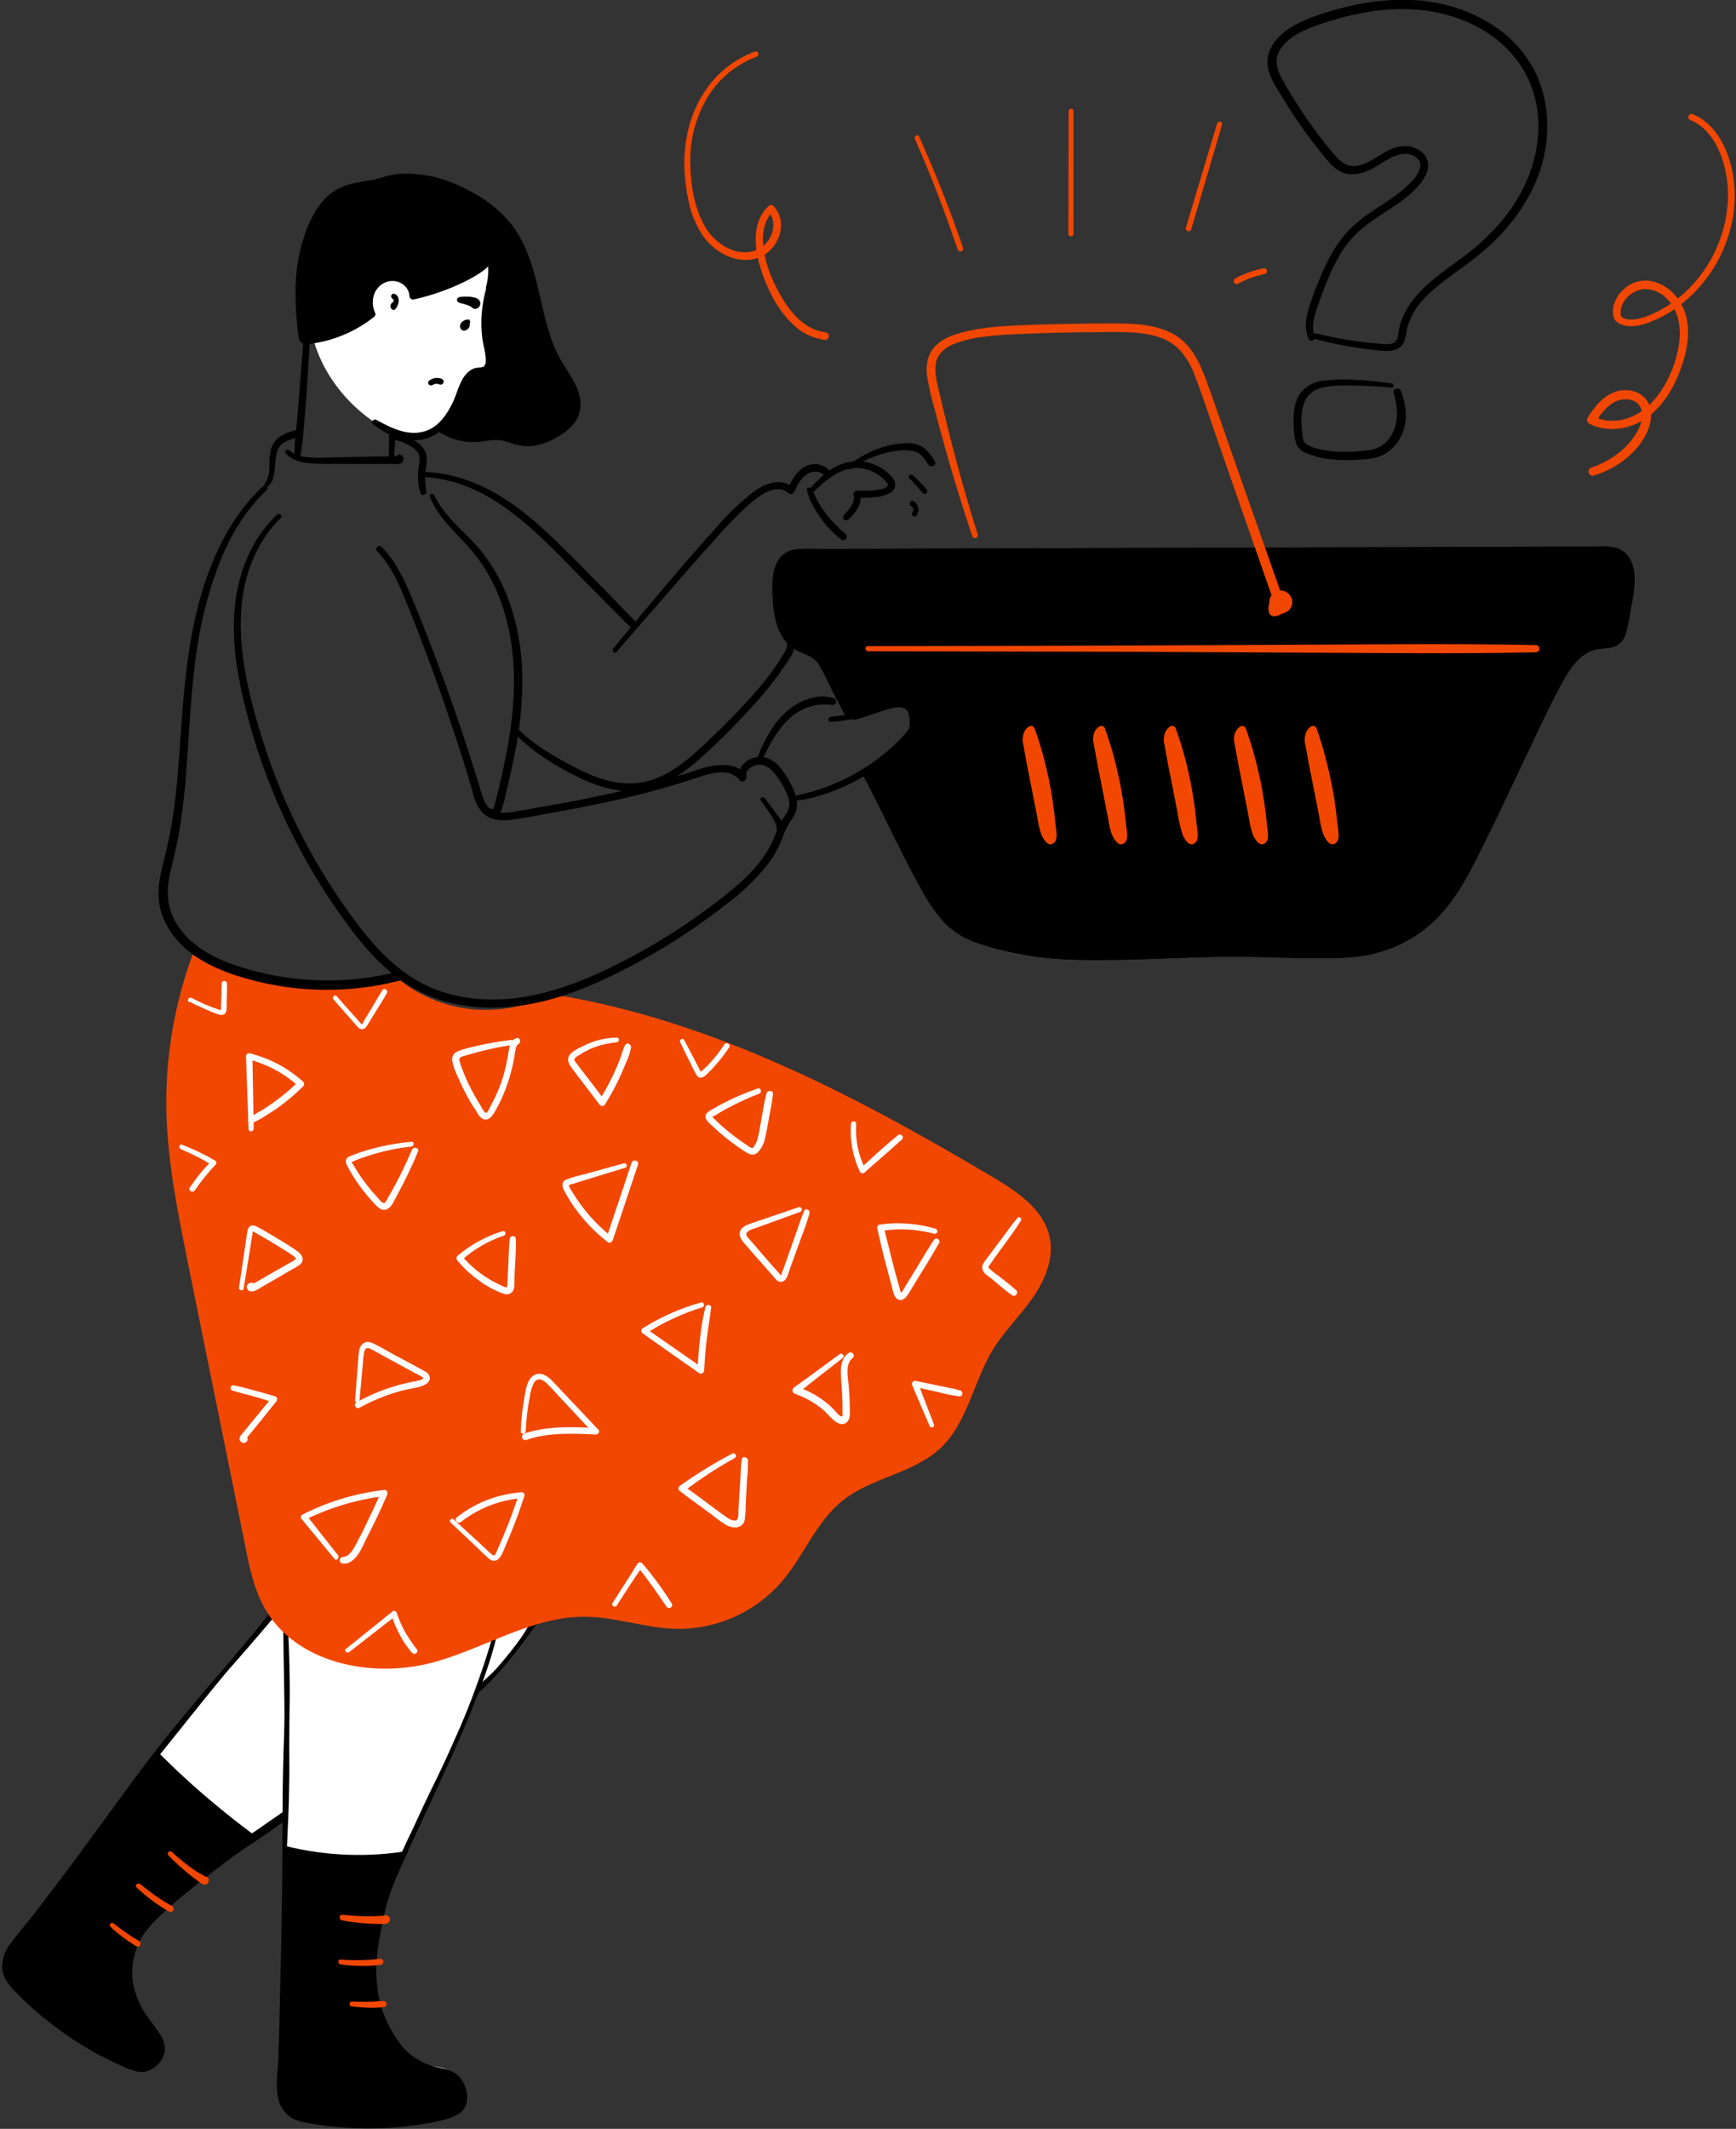 <?xml version="1.0" encoding="utf-8"?>
<!-- Generator: Adobe Illustrator 24.1.2, SVG Export Plug-In . SVG Version: 6.00 Build 0)  -->
<svg version="1.1" id="Layer_1" xmlns="http://www.w3.org/2000/svg" xmlns:xlink="http://www.w3.org/1999/xlink" x="0px" y="0px"
	 viewBox="0 0 674 826" style="enable-background:new 0 0 674 826;" xml:space="preserve">
<rect x="0" y="0" width="674" height="826" fill="#333333" stroke="none"/>
<style type="text/css">
	.st0{fill:#FFFFFF;}
	.st1{fill:#F24701;}
</style>
<path d="M327.5,276.4l-8.2-16.6c-0.9-2.1-2.1-4-3.7-5.5c-2.2-1.8-5.1-2.4-7.6-3.8c-7-4.1-7.9-13.7-8-21.8
	c-0.1-5.3,0.6-11.9,5.5-13.9c1.6-0.5,3.3-0.7,4.9-0.6l310.1-0.9c2.1-0.2,4.2,0.1,6.1,0.9c5.9,2.7,5.6,11,4.4,17.4l-2,11.4
	c-0.4,2-0.9,4.2-2.5,5.5c-1.9,1.5-4.7,1.2-7.1,1.5c-8.3,1-13.3,9.4-17.1,16.9c-12.1,23.7-22.6,48.1-35,71.5
	c-9.7,18.4-24.3,30.1-45.5,31.2c-14.9,0.8-30.1-0.4-45.1-0.4c-17.9,0-35.9,1.4-53.8,1.3c-17-0.1-23.6-0.8-40.4-5.3
	c-12.3-3.3-17.1-8.2-23.6-19.4c-7.4-12.6-12.5-24.6-24-46.7c0,0,17.3-9.5,18.3-16.2s0-12.8-10.3-9.5s-12.4,3.9-12.4,3.9"/>
<path d="M329.3,276.2c-1.7-3.6-3.3-7.2-5-10.8c-1.3-3.1-2.9-6.2-4.6-9.2c-1.7-2.7-4.1-4-7-5.2c-2.6-1.1-5-2.3-6.6-4.7
	c-3.1-4.4-3.6-10.2-3.7-15.4c-0.1-4.4-0.5-11.2,3.7-13.9c1.5-0.8,3.1-1.1,4.8-1h5.9H328l23.2-0.1l46.2-0.2l92.9-0.3l92.6-0.3
	L606,215h11.6c3.2,0,7.4-0.7,10.3,1.1c4.2,2.6,3.8,9.2,3.2,13.4c-0.5,3.4-1.3,6.8-1.9,10.1c-0.5,2.6-0.6,7.2-3.5,8.4
	c-2.6,1.1-5.6,0.5-8.3,1.4c-2.4,0.9-4.6,2.2-6.5,4c-4.1,3.8-6.8,8.9-9.3,13.8c-6.8,13.3-13,26.9-19.5,40.5
	c-3.2,6.8-6.5,13.5-9.8,20.2c-2.9,5.8-5.8,11.7-9.4,17.2c-5.8,8.7-13.8,16-23.5,19.8c-12.1,4.8-25.5,3.9-38.3,3.6
	c-7.5-0.2-15-0.5-22.5-0.5s-15.3,0.3-23,0.5c-14.5,0.5-29.1,1.2-43.6,0.5c-5.4-0.3-10.7-0.9-15.9-2c-5.9-1.2-12-2.5-17.7-4.8
	c-4.2-1.7-7.8-4.3-10.8-7.7c-3.1-3.9-5.9-8-8.1-12.4c-4.8-8.5-9-17.3-13.3-26c-2.9-5.8-5.8-11.6-8.8-17.4l-0.5,2.1
	c2.5-1.4,5-3,7.4-4.6c3.8-2.6,7.9-5.6,10.3-9.5c2-3.2,2.3-8.6,0.5-11.9c-2.7-5.2-9.5-2.9-13.8-1.5c-3.3,1.1-6.7,2.3-10.1,3.2
	c-1.8,0.4-1,3.1,0.7,2.7s3.7-1.1,5.6-1.7c3-0.9,5.9-2.1,9-2.8c1.8-0.4,4.2-0.7,5.6,0.8c1.1,1.2,1.1,3.2,1.1,4.7
	c0.1,1.7-0.3,3.5-1.1,5c-2.1,3.5-5.8,6-9.1,8.3c-2.4,1.7-5,3.3-7.6,4.7c-0.7,0.4-0.9,1.3-0.5,2.1c5.6,10.8,10.9,21.8,16.4,32.7
	c2.1,4.2,4.3,8.3,6.6,12.4c2.4,4.5,5.3,8.7,8.7,12.5c3.2,3.3,7.2,5.9,11.5,7.5c5.9,2.1,12,3.7,18.2,4.8c12.6,2.5,25.6,2.4,38.4,2.2
	c15.7-0.3,31.4-1.3,47.2-1.2c7.7,0.1,15.5,0.4,23.2,0.5c7.3,0.1,14.8,0.3,22.1-0.6c10.7-1.2,20.8-5.8,28.8-13
	c9.2-8.4,14.6-19.6,20.1-30.6c6.9-13.9,13.4-28,20.1-42c3.2-6.7,6.4-13.5,10-20.1c2.6-4.8,5.8-10.1,11-12.6c2.7-1.3,5.5-1,8.4-1.6
	c2.7-0.5,4.9-2.6,5.6-5.3c0.9-3.5,1.6-7,2.1-10.6c0.7-2.9,1.1-5.9,1.3-8.9c0.2-4.7-0.6-10.1-4.9-12.8c-2.9-1.8-6.5-1.6-9.7-1.5
	h-11.9l-95.5,0.3l-95.6,0.3l-95.9,0.3c-3.8,0-7.7-0.2-11.5,0.1c-2.6,0.1-5.1,1.3-6.8,3.4c-3.2,4.1-3,10-2.8,15
	c0.2,5.3,0.9,11,3.8,15.6c1.4,2.3,3.4,4.2,5.9,5.4c3,1.5,6.2,2.2,8.1,5.1c1.8,2.9,3.3,6,4.7,9.1c1.8,3.5,3.6,7,5.5,10.5
	c0.6,1.2,2.3,0.1,1.8-1L329.3,276.2z"/>
<path class="st0" d="M151.5,585.2c-73,60.2-89.7,100-145.8,168.8c-2.4,2.9-4.1,6.7-3.4,10.4c0.5,2.8,2.5,5,4.4,7
	c12.7,13,27.8,23.3,44.6,30.3c1.1,0.5,10-0.5,11.5-4.7c1.3-3.5-3.1-7-7.2-14c0,0-4.6-7.8-6.8-20.1c-2.9-16,26-34.9,53-54.3
	c30.3-21.7,60.4-27.9,83.5-52.8c18.1-19.5,29.7-38,36.3-49.5c0.7-1.3,1.3-2.7,2-4"/>
<path d="M162.8,582.7c-1.6-2.1-25.1,10.6-45.1,29.5c-3.5,3.3-6.2,6.2-8.1,8.3c-1.8,1.9-4.1,4.4-6.5,7.4c-2.1,2.5-2,2.6-4.5,5.6
	c-2.3,2.8-3,3.5-6.4,7.6c-1.4,1.7-1.5,1.8-2.6,3.1c-2,2.4-3.5,4-8.4,9.8c0,0-5.7,6.7-13.2,15.8c-14.8,18-25.8,34.5-44.4,59.2
	c-5.9,7.8-8.9,11.6-9.9,13c-3.2,4.1-6.6,8-9.7,12.2c-2,2.5-3.1,5.7-3.2,8.9c0.1,3.5,2,6.3,4.3,8.8c4.8,5.1,10.1,9.8,15.7,14
	c5.6,4.3,11.6,8.1,17.8,11.5c3.1,1.6,6.2,3.1,9.3,4.5c5.7,2.5,7.6,2.1,8.6,1.9c3.1-0.7,6.2-3.5,7.2-6.7c2.7-8.5-11-14.1-12.3-29.4
	c-0.5-5.9,1.2-10.6,1.8-12.2c2-5.2,5.2-8.6,9.1-12.3c4.5-4.3,9.1-8.2,18.5-15.5c4.6-3.5,6.9-5.3,10.3-7.8c6.3-4.5,6.9-4.5,14.5-9.9
	c6.7-4.7,7.4-5.5,12.3-8.6c2.5-1.6,2.4-1.5,8.5-5.3c4.5-2.8,5.8-3.7,9-5.6c3.7-2.2,5-2.9,7.6-4.5c5.5-3.2,9-5.7,13-8.4
	c11-7.4,15-9.5,19.4-12.5c15.5-10.6,25.6-24.7,34.3-36.9c5.1-7.2,10.8-16.2,18-21.8c3.5-2.7,5.1-4.2,8.3-7.2c3.4-3.2,6.7-6.3,6.3-7
	c-0.6-0.9-7.8,2.7-12.3,5.5c-20.1,12.6-18.4,31.5-39,51.5c-6.1,5.9-13.2,11.1-13.3,11.1c-5.9,4.3-8.9,5.7-17.3,10.6
	c-12.7,7.5-10.8,7.2-27.8,17.5c-9.4,5.7-11.9,7-18.1,11.3c-5.8,4-5.9,4.4-12.6,9c-7.2,4.8-9.2,5.8-14.2,9.7c-2.6,2.1-2,1.7-8.6,7.2
	c-2.5,2.1-5.9,4.9-10.7,8.8c0,0-4.1,3.3-10.5,9.5c-4.9,4.8-5.8,6.1-6.5,7.3c-3.3,5.8-2.8,11.8-2.5,14.3c0.7,7.5,4.3,13.3,6.8,17.5
	c4.2,6.8,7.7,9.4,6.7,13c-0.7,2.5-3.2,4.1-5.1,4.7c-1.5,0.5-3.4,0.8-8.5-1.5c-3.1-1.4-6.2-2.9-9.3-4.6c-6.1-3.3-11.9-7.1-17.3-11.3
	c-5.7-4.2-11-9-15.8-14.3c-2.4-2.8-3.4-5.9-2.2-9.5c1-2.8,3-5.1,4.9-7.4c3.2-3.9,6.1-8.2,9.4-12c10.3-11.9,18.4-26.2,35-48.2
	c5-6.6,9.2-12,9.3-12c1.9-2.4,2-2.5,8.1-10.1c5.6-7,5.7-7.1,8.1-10.1c4-4.9,5.9-7.3,8.6-10.5c2.3-2.7,2.5-2.8,8.3-9.5
	c0.9-1,3.8-4.4,6.6-7.7c9.5-11,9.4-11.2,12.1-14.2c4.1-4.4,7.7-8.2,12.9-11.8c10.5-7.1,15.5-4.7,25.1-11.8
	C158.2,590,163.6,583.8,162.8,582.7z"/>
<path d="M59.8,787.3c-5.7-6.9-9.6-19.5-9.5-26.9c0.1-8.8,11.1-18.1,33-36.5c6.3-5.3,11.6-9.4,15.1-12.1c-4.7-3.5-9.6-7.3-14.5-11.4
	c-8.5-7-16.1-14.1-22.9-20.9C41.1,707.4,22.5,733.4,5.6,754c-2.4,2.9-4.1,6.7-3.4,10.4c0.5,2.8,2.5,5,4.4,7
	c12.7,13,27.8,23.3,44.6,30.3c2.3,0.9,9.8-0.4,11.6-4.7C64.5,793,60.4,788.1,59.8,787.3z"/>
<g>
	<path class="st1" d="M65.4,719.9c2.4,2.5,5,4.8,7.6,7c1.4,1.1,2.8,2.2,4.2,3.2c0.8,0.5,1.6,1.4,2.6,1.1c0.9-0.2,1.4-1.1,1.2-2
		c-0.1-0.3-0.2-0.5-0.4-0.7c-0.5-0.5-1.2-0.6-1.8-0.2c-0.5,0.3-0.8,1-0.6,1.6c0.1,0.5,0.5,0.8,0.9,1l-1-1.4c0,0.2,0,0.4,0.1,0.5
		l0.1-1.2v0.1l0.9-0.7h-0.1h0.8c0.1,0-0.1,0-0.2-0.1s-0.3-0.2-0.4-0.2l-0.9-0.6l-1.9-1c-1.1-0.8-2.3-1.6-3.4-2.4
		c-2.2-1.7-4.3-3.4-6.3-5.3c-0.4-0.4-1-0.4-1.4,0C65,718.9,65,719.5,65.4,719.9L65.4,719.9L65.4,719.9z"/>
	<path class="st1" d="M53.1,732.4c3.8,3.6,8,6.7,12.5,9.3c0.6,0.3,1.3,0.1,1.7-0.4c0.3-0.6,0.1-1.3-0.4-1.7
		c-4.4-2.4-8.5-5.3-12.3-8.5C53.5,730.2,52.1,731.5,53.1,732.4z"/>
	<path class="st1" d="M42.9,747.6c1.5,1.5,3.2,2.8,4.9,4.1c0.8,0.6,1.6,1.2,2.5,1.8s1.8,1.2,2.7,1.7c0.6,0.3,1.3,0,1.5-0.6
		c0.2-0.5,0.1-1.1-0.4-1.4c-0.8-0.6-1.7-1.1-2.6-1.6s-1.7-1.1-2.5-1.7c-1.6-1.1-3.3-2.3-4.8-3.6c-0.4-0.3-0.9-0.3-1.3,0
		C42.5,746.7,42.5,747.2,42.9,747.6L42.9,747.6z"/>
</g>
<path class="st0" d="M114.4,607.3c-9.2,91.4,0,112.9-5.4,201.6c-0.2,3.8,0.6,7.9,3.3,10.5c2,2,4.9,2.6,7.7,3.1
	c17.9,3.2,36.2,2.7,53.9-1.5c4.7-1.1,7.7-5.8,6.6-10.6c-0.4-1.6-1.2-3-2.3-4.2c-6.3-6.3-11.6-2.8-18.9-7.5
	c-17.6-16.5-14.2-42.2-13.5-45c20.8-83,47.5-72.5,53.4-180.7"/>
<path d="M113.4,607c-0.1,0.4-0.2,0.9-0.2,1.3c-0.5,1.8-1.2,4.4-1.8,7.6c-1.6,8.5-1.5,14.5-1.3,25.8c0.3,15.3,0.4,23,0.3,27
	c-0.1,6.8-0.3,8.1-0.5,17.8c-0.2,9.2-0.2,15.8-0.2,19.5c0,14.9-0.2,38.5-0.8,60.5c-0.3,10.6-0.4,21.2-0.8,31.8
	c-0.2,5-1.2,10.5-0.2,15.4c0.5,2.8,1.9,5.3,4.1,7.2c2.6,2,5.9,2.6,9,3.1c14.8,2.5,30,2.4,44.8-0.1c10.2-1.8,13.6-3.7,14.9-6.7
	c1.5-3.3,0.4-7.8-1.8-10.7c-3.9-5.1-9.3-2.9-16.8-7.4c-5.8-3.5-8.6-8.6-10.7-12.4c-1.6-2.8-5.4-10.4-5.3-23c0-2.8,0.3-5,0.4-5.8
	c0,0,0-0.1,0-0.3c1.7-12.9,4.4-21.5,4.4-21.5c1.1-3.4,3-7.8,6.8-16.4c1.2-2.8,1.9-4.1,5.1-11c0,0,2.8-6.1,7.5-16.2
	c5.2-11.3,8.6-18.6,12.3-27.8c4.5-11.2,7.8-19.5,10.5-31c1.3-5.4,0.8-4.9,2.8-13.6c2.9-13.2,4.2-16.1,5.8-25.1
	c2.9-17.5,0.4-20.8-1.3-22c-0.5-0.3-1.5-1-2.3-0.7c-3.3,1.2,0.5,14.7-1.2,31.7c-0.5,4.9-1.3,10.3-1.3,10.3s-0.8,5.2-1.8,10.2
	c-2.6,12.8-7.9,27.1-9.8,32.3c-3.6,9.7-6.9,16.9-10.7,25.3c-3.5,7.7-6.5,14-8.5,18.2c-7,14.6-10.6,21-13.7,31.7
	c-0.8,2.9-1.6,6.1-1.9,7.4c-1.9,7.9-3.9,15.9-4,19.3c-0.5,13.4,3.2,37.4,17,43.2c5.4,2.3,13.1,2.1,16.3,7.8c1,1.8,0.9,3,0.9,3.4
	c-0.2,1.8-1.5,6.3-13.6,8.3c-14.9,2.6-30.2,2.5-45.1-0.1c-3.4-0.6-6.9-1.3-8.8-4.5c-1.6-2.6-1.7-5.7-1.5-8.7
	c0.6-10,0.9-19.9,1.1-29.9c0.5-24.6-1.4-34.8,0.2-68.3c0.1-2.3,0.5-9.4,0.6-19c0.1-4.9,0-5.2,0-13.2c0-15.6,0.3-15.7,0.2-24.3
	c-0.1-9.9-0.5-18.2-0.5-18.2c-0.3-6.6-0.5-9.1-0.1-12.9c0.6-6.4,2.2-11.4,3.4-14.6C114.7,607.4,114,607.2,113.4,607z"/>
<path d="M170,802.7c-3.9-1.3-12.4-4.8-18.2-13.3c-2.5-3.7-5.4-9.7-5.7-22.2c-0.4-20.4,6.5-37.8,12.5-49.1
	c-5.2,0.9-11.1,1.5-17.5,1.6c-12.2,0.2-22.7-1.5-30.8-3.6c0.2,34.2,0.2,66.2-1.4,92.8c-0.2,3.8,0.6,7.9,3.3,10.5
	c2,2,4.9,2.6,7.7,3.1c17.9,3.2,36.2,2.7,53.9-1.5c2.6-0.6,7.4-5.9,6.6-10.6C179.8,806.7,175.6,803.8,170,802.7z"/>
<g>
	<path class="st1" d="M132.7,745.1c3.7,0.7,7.3,1.1,11,1.3c1.8,0.1,3.7,0.1,5.5,0.1c0.8,0.1,1.6-0.3,2-1c0.4-0.8,0.1-1.8-0.7-2.2
		c-0.1-0.1-0.2-0.1-0.4-0.1c-0.7-0.2-1.3,0.1-1.7,0.7l0,0c-0.3,0.6-0.2,1.2,0.2,1.7c0.3,0.3,0.8,0.5,1.3,0.3l-1.4-0.4
		c0.1,0.1,0.3,0.3,0.4,0.3l-0.7-0.9v0.1l0.4-1.5c0.5-0.2,0.5-0.3,0-0.2h-0.3l-1.2,0.1c-0.7,0-1.3,0.1-2,0.1c-1.4,0-2.8,0-4.2,0
		c-2.8-0.1-5.5-0.3-8.3-0.6C131.8,742.9,131.5,744.8,132.7,745.1L132.7,745.1z"/>
	<path class="st1" d="M132.3,762.2c5.1,0.7,10.2,0.8,15.3,0.2c0.7,0,1.2-0.5,1.2-1.2s-0.5-1.2-1.2-1.2c-5.1,0.6-10.2,0.7-15.3,0.3
		C131,760.2,131.1,762.1,132.3,762.2L132.3,762.2z"/>
	<path class="st1" d="M136.6,778.5c2.1,0.3,4.2,0.4,6.3,0.5s4.3,0,6.4-0.3c1.3-0.2,1-2.3-0.3-2.3c-2,0-4.1,0.3-6.2,0.3
		s-4.1,0-6.2-0.1c-0.5,0-0.9,0.4-0.9,0.9C135.7,778.1,136.1,778.5,136.6,778.5L136.6,778.5z"/>
	<path class="st1" d="M74.8,370.3c-7.2,19.6-10.7,40.4-10.2,61.3c0.5,19.5,4.4,38.6,8.2,57.7l22.5,111c1.6,8,3.3,16.1,7.2,23.2
		c11.9,21.8,41.7,28,65.7,21.5c20-5.4,38.4-17.9,59.1-17.7c11.8,0.1,23.3,4.4,35.1,4.7c15.7,0.3,30.8-6.4,41.1-18.3
		c8.6-10,13.4-23.4,23.8-31.6c11.3-8.9,27.3-10.4,37.8-20.2s12.8-25.7,20.3-38.1c4.4-7.2,10.5-13.1,15.3-19.9s8.5-15.2,6.9-23.5
		c-2.1-11-12.6-18-22.2-23.7c-50.9-30.2-104.3-58.4-162.4-69.4c-2.9-0.7-5.8-0.9-8.7-0.7c-3.1,0.4-6.1,1.6-9,2.6
		c-17.9,5.8-37.5,1.9-51.8-10.3C144.9,380.2,125.3,391.1,74.8,370.3"/>
</g>
<path d="M148,71.9c4.7-2.6,10.1-3.7,15.5-3c5.3,0.7,10.4,2.3,15.2,4.7c7.3,3.5,14.2,8.1,19,14.6c11.3,15,9.6,36.5,19,52.8
	c1.9,3.3,4.2,6.3,5.7,9.8s2,7.6,0.3,10.9c-1.2,2-2.8,3.6-4.7,4.9c-4.5,3.2-10,5.6-15.5,4.7c-2.8-0.5-5.5-1.8-8.3-2.1
	c-3-0.3-6,0.6-9,0.8c-5.6,0.2-11.1-1.5-15.5-4.9s-7.9-7.8-10.4-12.8c-5.6-11.2-6.6-24.2-2.8-36.1c1.1-3.4,2.6-6.8,2.8-10.4
	s-1.5-7.6-5-8.8"/>
<path d="M148.5,72.7c8.4-4.6,18.4-2.9,26.8,0.8c7.8,3.3,15.3,8,20.6,14.8c10.1,12.8,10.1,30.2,15.5,45c1.4,3.8,3.2,7.4,5.3,10.8
	c2.3,3.7,5.1,7.5,5.5,12.1c0.2,2.1-0.3,4.3-1.6,6c-1.4,1.6-3,3-4.8,4.1c-3.6,2.3-7.8,4.1-12.2,3.6c-2.3-0.2-4.5-1.2-6.7-1.8
	c-2.3-0.5-4.6-0.7-6.9-0.3c-2.3,0.4-4.7,0.6-7.1,0.6c-2.2-0.1-4.3-0.6-6.4-1.4c-8.1-3.1-13.9-10.6-17.1-18.4
	c-3.3-8.1-4.3-17.1-2.8-25.7c0.8-4.5,2.7-8.6,3.8-13.1c0.9-3.8,0.9-8-1.5-11.3c-1-1.4-2.4-2.5-4.1-3.1c-2-0.7-2.8,2.4-0.9,3.2
	c3.7,1.4,4.1,6.4,3.4,9.7c-0.6,2.3-1.3,4.6-2.2,6.9c-0.7,2.2-1.3,4.4-1.7,6.6c-1.7,9.1-0.8,18.5,2.6,27.1c3.3,8.3,8.8,16.2,17,20.1
	c4.2,2.1,8.9,2.9,13.5,2.4c2.5-0.3,5-0.9,7.6-0.6s4.6,1.4,7,1.9c4.6,1.1,9.2,0,13.4-2.1c3.7-1.9,8-4.7,9.8-8.6
	c4.1-9.1-4.2-17.3-7.9-24.8c-7.2-15-6.6-32.9-15.8-47.2c-4.7-7.4-11.9-12.8-19.7-16.7c-8.4-4.2-17.9-7.2-27.3-4.8
	c-2.2,0.6-4.3,1.4-6.2,2.6c-0.4,0.3-0.5,1-0.2,1.4C147.5,72.8,148,72.9,148.5,72.7L148.5,72.7z"/>
<path class="st0" d="M189.8,111.7c-2,8.1-2.1,16.5-0.2,24.7c0.6,2.7,1,6.5-1.6,7.4c-0.8,0.2-1.6,0.3-2.4,0.3
	c-3.4,0.6-5.1,4.4-6.3,7.6c-2.6,6.9-6.3,14.4-13.3,16.9s-14.4-0.6-20.5-4.7c-16.6-11.1-28.2-31.2-24.9-50.9
	c1.6-9.2,6.2-17.7,12.2-24.9c4.5-5.3,9.8-10.2,16.4-12.6c11.8-4.3,25.6,0.3,34.5,9.2C189.8,90.8,192.7,103.6,189.8,111.7"/>
<path d="M121.5,113.3c1.6-7.9,5.5-15.1,10.3-21.6c4.6-6.1,10.4-12.1,17.8-14.8c6.7-2.4,14-1.8,20.6,0.7c6.2,2.4,12.5,6.7,15.7,12.6
	c3.4,6.2,4.7,14.2,2.8,21.1c-0.4,1.4,1.6,1.8,2.1,0.6c2.7-6.4,1.5-14.3-1.1-20.5c-2.9-6.9-8.6-11.8-15.2-15.1
	c-6.9-3.4-14.8-4.9-22.4-3.2c-8.1,1.8-14.8,7.4-20,13.6c-6.3,7.5-10.9,16.2-12.3,26C119.6,114,121.3,114.5,121.5,113.3L121.5,113.3z
	"/>
<path d="M188.9,111.4c-1.9,6.6-2.5,13.4-1.6,20.2c0.4,2.8,1.4,5.6,1.3,8.5c0.1,0.8-0.2,1.6-0.9,2.2c-0.6,0.2-1.2,0.3-1.8,0.3
	c-0.8,0.1-1.5,0.2-2.2,0.5c-4.7,2.1-5.8,8.4-7.7,12.6c-2.2,4.7-5.4,9.6-10.4,11.4c-6.8,2.5-13.7-1-19.5-4.2c-1-0.6-2.3,0.9-1.3,1.7
	c5,3.9,11.6,6.9,18,6.1c5.9-0.7,10.4-4.5,13.4-9.3c1.6-2.5,2.9-5.2,3.9-8c0.9-2.4,1.7-5.2,3.6-6.9c1-0.8,2.2-1.2,3.4-1.1
	c1.3-0.1,2.5-0.8,3.3-1.9c1.4-2,1.1-4.8,0.6-7c-1.8-8.1-2-16.5-0.4-24.6c0.1-0.5-0.2-1-0.7-1.2S189,111,188.9,111.4L188.9,111.4z"/>
<path d="M181.9,124c-0.4,0-0.8,0.1-1.1,0.1c-0.2,0.1-0.5,0.2-0.7,0.3c-0.2,0.1-0.4,0.3-0.6,0.4c-0.2,0.2-0.3,0.3-0.5,0.5
	c-0.1,0.2-0.2,0.4-0.3,0.6c0,0.2-0.1,0.4-0.1,0.5s0,0.1,0,0.2c0,0.4,0.1,0.7,0.3,1c0.3,0.4,0.7,0.7,1.2,0.7c0.3,0,0.7-0.1,1-0.3
	c0.2-0.1,0.4-0.2,0.6-0.4c0.4-0.4,0.7-1,0.7-1.6c0-0.4-0.2-0.7-0.4-1c-0.1-0.1-0.3-0.2-0.5-0.3c-0.2-0.1-0.4-0.1-0.6-0.1
	c-0.4,0-0.7,0.2-1,0.4c-0.3,0.3-0.4,0.6-0.4,1c0,0.1,0,0.1,0,0.2v-0.4c0,0.1,0,0.1-0.1,0.2l0.1-0.4c0,0.1-0.1,0.1-0.1,0.2l0.2-0.3
	c-0.1,0.1-0.1,0.1-0.2,0.2l0.3-0.2l-0.2,0.1l0.3-0.1l-0.2,0.1l1.6,0.6l-0.1-0.1l0.1,0.3c0-0.1,0-0.1-0.1-0.2v0.4c0-0.1,0-0.2,0-0.3
	v0.4c0-0.2,0.1-0.3,0.1-0.5l-0.1,0.3c0-0.1,0.1-0.2,0.2-0.3l-0.2,0.3c0.1-0.1,0.2-0.3,0.4-0.4l-0.2,0.2c0.3-0.2,0.5-0.4,0.8-0.5
	c0.2-0.1,0.3-0.3,0.4-0.5c0.1-0.2,0.1-0.4,0-0.6c0-0.2-0.1-0.3-0.2-0.4C182.3,124,182.1,123.9,181.9,124L181.9,124z"/>
<path d="M177.8,117.2c-0.1-0.1-0.1-0.1,0.2,0.1c0.1,0.1,0.2,0.1,0.4,0.2l0.3,0.1c0.3,0,0.5,0.1,0.8,0.2c0.5,0.1,0.9,0.2,1.4,0.4
	l0.3,0.1c-0.4-0.1,0,0,0.1,0l0.7,0.3c-0.5-0.2-0.1-0.1,0,0c0.5,0.2,0.9,0.4,1.3,0.7l-0.4-0.3c0.2,0.2,0.4,0.4,0.7,0.5l-0.4-0.3
	l-0.5-0.8v0.1c0.2,0.6,0.7,1.1,1.3,1.3c0.6,0.2,1.3,0,1.8-0.5c0.7-0.7,0.9-1.8,0.4-2.6c-0.4-0.6-1-1-1.7-1.2
	c-0.8-0.2-1.6-0.3-2.4-0.4c-0.6,0-1.3,0-1.9,0c-0.3,0-0.7,0-1,0.1h-0.5c-0.2,0-0.4,0.1-0.6,0.2c-0.1,0-0.1,0.1-0.2,0.1
	c-0.1,0.1-0.1,0.1,0,0c-0.5,0.3-0.6,0.9-0.3,1.4c0.1,0.1,0.2,0.3,0.3,0.3L177.8,117.2z"/>
<path d="M152.4,115.9h0.1C152.6,115.9,152.5,115.9,152.4,115.9l0.2,0.1c0.1,0-0.1-0.1,0,0l0.1,0.1c0,0,0.1,0.1,0,0s0,0.1,0.1,0.2
	s-0.1-0.2,0-0.1v0.1v0.1c0-0.1,0-0.1,0-0.1v0.1v0.3v0.1c0,0,0-0.2,0,0c-0.1,0.4-0.2,0.7-0.3,1.1c0,0.1,0.1-0.2,0,0l-0.1,0.1
	c0,0.1-0.1,0.1-0.1,0.2l-0.1,0.1c0-0.1,0.1-0.1,0,0s-0.1,0.1-0.2,0.2l1.6,0.2c-0.1-0.2,0.1,0.2,0,0.1s0,0.3,0,0.1s0,0.2,0,0.1
	s0.1,0,0,0.1c0,0,0-0.1,0.1-0.1c-0.1,0.1-0.1,0.2-0.1,0.1c-0.2,0.1,0,0,0,0s-0.3,0.1-0.1,0.1c0.3-0.1,0.5-0.3,0.6-0.5
	c0.3-0.5,0.1-1.2-0.4-1.5c-0.2-0.1-0.5-0.2-0.8-0.1c-1,0.3-1.5,1.3-1.2,2.2c0,0.1,0.1,0.3,0.2,0.4c0.3,0.5,0.9,0.7,1.4,0.4
	c0.1,0,0.2-0.1,0.2-0.2c0.8-0.8,1.2-2,1.3-3.1c0.1-0.6-0.1-1.2-0.4-1.8c-0.3-0.5-0.8-0.9-1.4-1c-0.2-0.1-0.5,0-0.7,0.1
	c-0.4,0.3-0.6,0.8-0.3,1.3C152,115.8,152.2,115.9,152.4,115.9L152.4,115.9z"/>
<path d="M167.9,149.4l0.4-0.2c0,0,0.3-0.1,0.1-0.1s0,0,0.1,0c0.3-0.1,0.5-0.2,0.8-0.2H169c0.3,0,0.7,0,1,0h-0.3
	c0.4,0.1,0.8,0.2,1.1,0.3c0.6,0.2,1.2-0.2,1.4-0.8c0.2-0.5-0.1-1.1-0.5-1.3c-0.2-0.1-0.4-0.2-0.7-0.3c-0.2-0.1-0.5-0.1-0.8-0.1
	c-0.4-0.1-0.9-0.1-1.3,0c-0.8,0.1-1.6,0.5-2.3,1c-0.4,0.3-0.5,1-0.2,1.4S167.5,149.7,167.9,149.4L167.9,149.4z"/>
<path d="M192.7,97.3c-2,4.3-6.2,7.1-10.4,9.4c-6.9,3.7-14.3,6.3-22,7.9c-0.3-3.6-3-6.5-6.5-7.1c-3.5-0.5-7,1.2-8.8,4.2
	s-1.9,6.8-0.4,9.9c-7.3,5.8-16.1,9.4-25.4,10.3c-0.4,0.1-0.9,0-1.3-0.2c-0.4-0.4-0.7-0.9-0.7-1.5c-1.5-10.7-2-21.9,0.4-32.5
	c2.1-9.3,7-22,17.3-24.8c6.3-1.8,14-3,20.5-1.9c0.5,0.1-10-0.3-9.5-0.4c0.6-0.1,1.2-0.2,1.8-0.4c6.1-2.1,12.7-2.2,18.8-0.3
	c6,1.8,11.2,5.4,16.2,9.1c5.4,3.9,10.7,8,14.4,13.5c0.8,0.9,1.1,2.1,0.9,3.2c-0.7,2.4-4.6,2.2-5.8,4.4"/>
<path d="M191.9,96.9c-2.6,5.2-8.2,8-13.3,10.4c-5.9,2.8-12.2,4.9-18.6,6.2l1.6,1.2c-0.4-5-4.8-8.8-9.8-8.4c-0.9,0.1-1.8,0.3-2.6,0.6
	c-6.3,2.4-8.2,9.6-5.6,15.5l0.2-1.5c-6,4.7-13,7.9-20.5,9.3c-0.9,0.2-1.9,0.3-2.8,0.4c-0.5,0.1-0.9,0.2-1.4,0.1
	c-0.5-0.1-0.4-0.2-0.5-0.7c-0.4-2.1-0.5-4.3-0.8-6.4c-0.4-4.2-0.5-8.4-0.4-12.6c0.2-7.2,1.5-14.3,4-21c2-5.3,5.1-10.9,10.1-14
	c3.2-2,7.1-2.6,10.8-3.3c2.2-0.4,4.4-0.6,6.7-0.7c2.1-0.2,4.2-0.1,6.3,0.3l-0.6-2.3l1-0.4c-1.6,0-3.1,0-4.7-0.2l-3.1-0.1h-1.1
	c-0.1,0-0.3,0-0.4,0c-0.5,0.1-0.4-0.6,0.7,0.4l-1,2.3c2.2-0.2,4.3-1.2,6.5-1.6c2.4-0.4,4.8-0.6,7.2-0.4c4.9,0.4,9.6,1.9,13.8,4.4
	c4,2.4,7.9,5,11.6,7.9c3.7,2.7,7,5.8,9.9,9.4c0.7,0.9,2,2.3,1.9,3.5c0,0.8-0.8,1.1-1.4,1.4c-1.6,0.8-3.2,1.3-4.2,2.9
	s1.4,2.7,2.3,1.3s2.9-1.5,4.1-2.3c1.7-1,2.4-3.2,1.7-5c-1-2.2-2.4-4.2-4.2-5.9c-1.7-1.8-3.5-3.5-5.4-5c-3.9-3.3-8.1-6.3-12.4-9
	c-4.3-2.9-9.1-4.9-14.2-5.8c-2.9-0.5-5.9-0.6-8.8-0.3c-1.4,0.2-2.7,0.4-4.1,0.7c-1.4,0.5-2.8,0.9-4.2,1.2c-1.1,0.1-1.9,1.5-1,2.3
	c0.6,0.4,1.4,0.6,2.1,0.5l3.6,0.2c1.2,0,2.4,0.1,3.5,0.1c0.7,0,1.7,0.2,2.2-0.4c0.5-0.5,0.5-1.4,0-1.9c-0.2-0.2-0.4-0.3-0.6-0.3
	c-4-0.9-8.4-0.5-12.4,0.1s-8,1.2-11.6,2.9c-6,2.8-9.9,8.8-12.4,14.7c-2.9,7.1-4.5,14.7-4.8,22.4c-0.2,4.7,0,9.5,0.4,14.2
	c0.2,2.3,0.4,4.6,0.8,6.9c0.4,2.1,1.9,2.6,3.8,2.4c9.4-1.1,18.3-4.8,25.6-10.7c0.4-0.4,0.5-1,0.2-1.5c-2-4.4-0.5-10,4.2-11.8
	c4-1.6,8.9,0.9,9.2,5.4c0,0.7,0.6,1.3,1.3,1.3c0.1,0,0.2,0,0.3,0c6.8-1.5,13.4-3.8,19.6-6.8c5.2-2.6,10.8-5.8,13.3-11.3
	C194,96.7,192.5,95.8,191.9,96.9L191.9,96.9z"/>
<path d="M118.2,126.4c-0.6,8.3-1.2,16.6-1.9,24.9c-0.3,4.1-0.7,8.2-1,12.3c-0.4,4.2-1,8.4-1,12.6c0,1.3,2.1,1.7,2.4,0.3
	c0.7-4.1,1.2-8.2,1.4-12.4c0.4-4.2,0.7-8.4,1-12.6c0.6-8.4,1.1-16.8,1.4-25.2C120.5,124.9,118.2,125,118.2,126.4L118.2,126.4z"/>
<path d="M151.3,176.6L151.3,176.6l0.5-0.7h-0.1l0.7-0.1h-0.1l0.6,0.4c0.1,0.3,0.1,0.3,0.1,0.1v-0.2l0.1-0.6c0-0.3,0.1-0.7,0.1-1
	l0.1-2.1l0.3-4.3c0.1-0.7-0.4-1.3-1.1-1.4c-0.7-0.1-1.3,0.4-1.4,1.1c0,0.1,0,0.1,0,0.2l-0.1,5.8c-0.1,0.9-0.1,1.8,0,2.8
	c0,0.6,0.5,1,1.1,1s1-0.5,1-1c0-0.1,0-0.2,0-0.3C152.9,175.4,151.2,175.6,151.3,176.6L151.3,176.6z"/>
<path d="M111,176c2.6,2.7,6.2,3.5,9.8,3.8c4.4,0.3,8.9,0.2,13.3,0.2h14.4h4c1,0.1,2,0.1,2.9-0.1c1.8-0.7,1.7-3.7-0.5-3.5
	c-1.4,0.2-2.1,2.4-0.4,2.8h0.2l-0.9-0.7l0.1,0.2l-0.1-1.1c0.8-0.5,0.8-0.7,0.1-0.6h-0.5H152l-3,0.1l-6,0.1
	c-3.9,0.1-7.8,0.1-11.7,0.2c-3.5,0.1-7,0.3-10.5,0.1c-3-0.1-6.2-0.7-8.5-2.8C111.4,173.9,110.1,175.1,111,176L111,176z"/>
<path d="M104.2,188.7c3-3.2,2.3-7.8,3-11.8c0.2-2,1.2-3.9,2.8-5.1c2-1.1,4.1-1.9,6.4-2.2c1.9-0.4,1.1-3.3-0.8-2.8
	c-2.3,0.4-4.6,1.2-6.6,2.4c-2,1.3-3.3,3.2-3.9,5.5c-0.4,2.2-0.6,4.4-0.5,6.6c-0.1,2.1-0.3,4.4-1.7,6.1
	C102.1,188.3,103.4,189.6,104.2,188.7L104.2,188.7z"/>
<path d="M152.5,170.5c2.2,0.4,4.4,1.2,6.4,2.3c1.7,1,3.6,2.3,3.9,4.4s-0.5,4.4-0.5,6.6c-0.1,2.5,0.2,5,0.9,7.4
	c0.4,1.5,2.6,0.9,2.3-0.6c-0.5-2.7-0.6-5.6-0.2-8.3c0.3-2.4,0.8-4.9-0.3-7.3c-1-2.1-3-3.5-5-4.5c-2.3-1.1-4.8-1.7-7.3-1.7
	C151.7,168.7,151.4,170.3,152.5,170.5L152.5,170.5z"/>
<path d="M107.6,199.7c-9.6,8.9-14.9,21.7-16.3,34.6c-1.8,15.4,1.4,31,5.4,45.8c7.6,27.7,20.2,53.8,37,77
	c7.9,10.9,17.1,21.6,29.4,27.7c12.8,6.4,27.5,7.4,41.5,5c14.7-2.5,28.6-8.7,41.7-15.7c13.2-7,25.7-15.3,37.4-24.6
	c5.4-4.1,10.2-8.9,14.4-14.2c2.1-2.7,3.8-5.7,5.1-8.8c0.6-1.5,1.1-3,1.8-4.5c0.8-1.6,1.7-3.2,2.8-4.7c2-3.1,2.2-6.9,0.6-10.2
	c-1.2-2.9-2.8-5.7-4.7-8.3c-1.7-2.3-4.1-4.4-7-5c-2.6-0.4-5.3,0.3-7.3,1.9c-2,1.5-2.9,4-2.4,6.4l2.6-1.5c-3.5-4.5-9.6-4.2-14.7-3.1
	c-3.1,0.7-6.1,1.9-9.2,2.8c-3.5,1.1-7,2.2-10.5,3.1c-14.4,4-29.2,6.9-43.9,9.5c-3.6,0.6-7.1,1.3-10.7,1.9c-2.8,0.5-6,1-8.8-0.1
	s-4-4-4.8-6.8c-1.1-3.6-2.2-7.3-3.4-10.9c-4.5-14.4-9.5-28.6-14.8-42.7c-3-7.8-6-15.6-9.3-23.3c-2.9-6.8-6.1-13.6-11.4-18.8
	c-0.5-0.4-1.3-0.4-1.7,0.1s-0.4,1.2,0,1.6c4.7,4.7,7.7,10.9,10.2,17c2.9,6.9,5.6,13.8,8.2,20.8c5.4,14.2,10.3,28.5,14.9,42.9
	c1.1,3.5,2.2,7.1,3.2,10.6c0.9,3.1,1.6,6.5,3.6,9.1c3.9,5.3,10.9,4.1,16.5,3.1c14.7-2.6,29.4-5.2,43.9-8.8c8.1-2,16.1-4.3,23.9-6.9
	c5-1.7,12.5-4,16.4,1c1,1.3,2.9-0.1,2.6-1.5c-0.5-2.3,1.8-3.8,3.7-4.3c2.5-0.7,4.8,0.6,6.6,2.4c1.9,2.2,3.5,4.6,4.7,7.3
	c0.9,1.5,1.5,3.1,1.7,4.8c0,1.7-0.5,3.3-1.5,4.7c-0.9,1.3-1.7,2.6-2.4,4c-0.7,1.6-1.3,3.2-2,4.8c-1.2,2.9-2.8,5.7-4.6,8.2
	c-3.7,5.1-8.5,9.5-13.4,13.4c-11,8.9-22.9,16.8-35.3,23.6c-12.3,6.7-25.2,12.7-39,15.8c-13.2,2.9-27.3,2.8-40-2.3
	c-12-4.8-21.4-14.4-29.1-24.5c-16.4-21.6-29-45.8-37.1-71.6c-8-25.1-15-56,1-79.5c1.7-2.6,3.8-5,6-7.1
	C109.9,200.2,108.5,198.8,107.6,199.7L107.6,199.7z"/>
<path d="M295.4,310.6c1.6,2.3,3.4,4.6,4.8,7.1c1.1,1.9,2.1,4.4,0.9,6.5c-0.9,1.4,1.2,2.5,2.2,1.3c1.8-2.4,1-5.7-0.5-8
	c-0.9-1.3-1.9-2.5-2.8-3.7l-3-4C296.2,308.8,294.7,309.6,295.4,310.6L295.4,310.6z"/>
<path d="M166.9,192.8c3,7.5,8.9,12.8,14.2,18.5c5.5,6,9.9,13,12.8,20.6c6.4,16.4,6.7,34.5,4.2,51.7c-0.8,5.4-1.9,10.8-3,16.1
	c-0.6,2.6-1.2,5.2-1.8,7.7c-0.3,1.3-0.7,2.6-1,4c-0.1,0.6-0.3,1.2-0.5,1.7c-0.1,0.2-0.2,0.4-0.3,0.6l-0.1,0.2c-0.2,0.2-0.2,0.2,0,0
	c-2-0.7-2.8,2.4-0.9,3.1s3.5-1,4.2-2.7c0.8-2.4,1.4-4.7,1.9-7.2c1.2-4.9,2.3-9.9,3.3-14.8c2-10,3-20.1,2.9-30.2
	c-0.4-17.2-5-34.7-16-48.3c-5.9-7.3-14.2-13-18.2-21.7C168.1,191.1,166.5,191.8,166.9,192.8L166.9,192.8z"/>
<path d="M102.1,188.7c-11.6,10.7-18.9,25.4-23.5,40.4c-4.9,16.1-6.7,32.8-8,49.5c-0.7,10-1.3,20.1-2.4,30.1
	c-0.6,5.1-1.3,10.1-2.3,15.2s-2.3,9.8-3.4,14.7c-1,4.7-1.4,9.6-0.2,14.3c1.1,4.1,3.1,7.8,5.8,11.1c5.7,7,14,11.2,22.4,14.1
	c18.5,6.2,38.2,7.6,57.4,4c2.4-0.5,4.8-1,7.2-1.6c2.2-0.5,1.3-3.9-0.9-3.4c-18.4,4.6-37.7,4.4-56-0.5c-8.4-2.3-17.1-5.4-23.7-11.2
	c-3.1-2.6-5.5-5.9-7.3-9.5c-1.8-4-2.4-8.4-1.9-12.7c0.6-4.9,2.1-9.7,3.1-14.5s1.8-9.5,2.4-14.4c1.3-9.8,1.9-19.6,2.5-29.4
	c1.1-16.7,2.3-33.4,6.5-49.6c3.8-14.8,9.6-29.7,19.9-41.2c1.2-1.4,2.5-2.7,3.8-3.9C104.5,189.1,103.1,187.8,102.1,188.7L102.1,188.7
	z"/>
<path d="M295.5,295.4c1.6-2.8,2.9-5.8,4.6-8.6c1.7-2.8,3.7-5.4,6.1-7.7c4.4-4.4,10.6-6.4,16.8-5.6c0.7,0.2,1.5-0.3,1.6-1
	c0.2-0.7-0.2-1.4-0.9-1.6c-6.6-2.1-13.9,1.1-18.8,5.6c-2.6,2.4-4.8,5.3-6.5,8.4c-1.9,3.1-3.4,6.4-4.6,9.9c-0.1,0.5,0.2,1,0.6,1.1
	C294.9,295.9,295.3,295.8,295.5,295.4L295.5,295.4z"/>
<path d="M322.6,280.1c4.6-0.3,9.2-1.1,13.6-2.5c4.3-1.3,8.5-2.9,13-3.7c1.7-0.3,0.9-2.7-0.7-2.5c-4.3,0.6-8.4,2.5-12.5,3.9
	c-4.3,1.5-8.8,2.4-13.4,2.8C321.3,278.3,321.3,280.2,322.6,280.1L322.6,280.1z"/>
<path d="M309.9,310.5c4-0.3,8.2-1.7,12-3c11.8-4.1,22.4-11.2,30.8-20.5c1.4-1.6,2.9-3.5,3.3-5.6c0.5-2-0.2-4.1-1.8-5.4
	c-0.8-0.6-1.9,0.6-1.4,1.4c2.5,3.5-0.8,6.8-3.2,9.3c-2.6,2.7-5.5,5.2-8.5,7.5c-5.9,4.5-12.5,8.1-19.4,10.8c-1.9,0.8-3.9,1.4-5.9,2
	s-4.2,1-6.2,1.6C308.7,308.8,308.8,310.5,309.9,310.5L309.9,310.5z"/>
<g>
	<path class="st0" d="M73.7,388.7c2,1.1,4,2,6.1,2.9c1,0.4,2.1,0.9,3.1,1.3c0.9,0.4,2,0.8,3,0.9c2.6,0.1,2.1-3.3,2.1-5l0.1-3.6
		c0-1.2,0.1-2.4,0-3.6c0-0.6-0.4-1-1-1s-1,0.4-1,1c-0.1,1-0.1,2.1-0.1,3.1l-0.1,3.1l-0.1,3c0.1,0.4,0,0.7-0.1,1.1c0,0.1,0,0.1,0.1,0
		c-0.1,0-0.2,0-0.3,0c-0.2-0.1-0.4-0.1-0.6-0.2c-3.6-1.2-7.1-2.7-10.5-4.5c-1.1-0.6-2,1.1-1,1.6L73.7,388.7z"/>
	<path class="st0" d="M98.5,438c-0.2-9.4-0.3-18.8-0.5-28.2l-1.6,1.2c7.3,1.9,14,5.5,19.5,10.5v-1.9c-2.8,2.8-5.9,5.4-9.1,7.7
		c-1.5,1.1-3.1,2.2-4.7,3.2s-3.6,2-5.3,3.1c-1,0.7-0.4,2.7,0.9,2.2c1.9-0.8,3.6-1.7,5.3-2.8c1.8-1.1,3.6-2.3,5.3-3.5
		c3.3-2.4,6.5-5.1,9.4-8c0.5-0.5,0.5-1.3,0-1.8c-5.9-5.3-13-9.1-20.7-11c-0.7-0.2-1.3,0.2-1.5,0.9c0,0.1,0,0.2,0,0.3
		c0.3,9.4,0.7,18.8,1,28.2c0,0.5,0.4,0.9,0.9,0.9S98.4,438.6,98.5,438L98.5,438z"/>
	<path class="st0" d="M70.3,445.9c4.2,1.8,8.2,3.8,12.1,6.2l-0.2-1.7c-3.2,3.2-6,6.6-8.5,10.4c-0.8,1.2,1.1,2.2,1.9,1.1
		c2.4-3.5,5.1-6.9,8.1-10c0.4-0.4,0.4-1.1,0-1.5c-0.1-0.1-0.1-0.1-0.2-0.1c-4.1-2.4-8.3-4.4-12.7-6.1
		C69.6,443.6,69.2,445.4,70.3,445.9L70.3,445.9z"/>
	<path class="st0" d="M94.6,499.9l2.1-12.9l1-6.4L98,479c0-0.3,0-1.1,0.2-1.3s-0.2,0,0,0.1c0.3,0.1,0.5,0.3,0.8,0.4l1.5,0.9
		c3.6,2,7.1,4.1,10.5,6.3c0.9,0.5,1.7,1.1,2.6,1.7c0.4,0.2,0.7,0.5,1,0.8c0.4,0.4,0.4,0.4,0,0.8c-0.8,0.6-1.6,1.1-2.5,1.5l-2.6,1.5
		l-6.3,3.6l-3.1,1.8l-1.6,0.9c-0.2,0.1-0.3,0.2-0.5,0.3c-0.4,0-0.5,0.3-0.2,0.8s0.1,0.9-0.4,0.8l-0.7-0.5l-0.1-0.3
		c-0.1,1.5,2.2,1.5,2.4,0c0.2-2.1-3.2-1.7-3.2,0.3c0.1,0.9,0.8,1.7,1.8,1.7c1.3,0.1,2.5-0.9,3.6-1.5l7.8-4.5l3.9-2.3
		c1.2-0.6,2.4-1.3,3.5-2.1c2.1-1.7,0.9-3.9-0.9-5.2c-2.4-1.7-5-3.3-7.5-4.8s-5-3-7.6-4.4c-1-0.5-2.2-1.3-3.3-0.5
		c-0.9,0.6-1,1.8-1.2,2.8c-1,7-2.1,14-3.1,21C92.5,500.6,94.4,501.2,94.6,499.9L94.6,499.9z"/>
	<path class="st0" d="M159.8,443c-5.5,0.5-11,1.5-16.3,3c-2.6,0.7-5.2,1.6-7.6,2.6c-0.8,0.2-1.5,0.9-1.6,1.8
		c-0.1,1.2,0.8,2.4,1.3,3.4c2.5,4.5,5.6,8.7,9.1,12.5c1.4,1.5,3.2,3.9,5.5,2.9c2-0.9,3-3.8,4-5.5c3-5.5,5.7-11.1,8.1-16.9
		c0.6-1.5-1.8-2.1-2.4-0.6c-1.8,4.2-3.7,8.3-5.8,12.3c-1.1,2.1-2.2,4.1-3.4,6.1c-0.3,0.5-0.9,2.1-1.6,2.2s-1.9-1.4-2.3-1.9
		c-2.9-3.1-5.6-6.5-7.9-10.1c-0.5-0.9-1.1-1.8-1.6-2.6c-0.1-0.2-0.8-1.1-0.7-1.4c0.4-0.1,0.8-0.3,1.2-0.5c2.2-0.9,4.4-1.6,6.6-2.3
		c5-1.5,10.1-2.6,15.2-3.1C160.9,444.7,160.9,442.9,159.8,443L159.8,443z"/>
	<path class="st0" d="M129.5,387.8c2,2.3,3.9,4.5,5.9,6.7l2.8,3.2c0.7,0.8,1.5,1.9,2.7,1.6s1.6-1.4,2.2-2.3l2.4-3.9
		c1.6-2.6,3.3-5.2,4.7-7.8c0.3-0.5,0.1-1.1-0.4-1.4s-1.1-0.1-1.4,0.4c-1.4,2.2-2.7,4.5-4,6.7l-2,3.3l-1.1,1.8
		c-0.2,0.3-0.5,1.3-0.9,1.4c0.2-0.1,0-0.1-0.1-0.2s-0.4-0.4-0.6-0.6l-1.2-1.4l-2.5-2.8c-1.7-1.9-3.5-3.9-5.2-5.9
		C130,385.6,128.7,386.9,129.5,387.8L129.5,387.8z"/>
	<path class="st0" d="M198.7,403.5c-6.3,0.7-12.6,1.9-18.7,3.6c-2.4,0.7-4.8,1.5-4.4,4.5c0.4,2.7,1.8,5.4,2.9,7.9
		c1.2,2.7,2.6,5.4,4.1,8c0.7,1.2,1.5,2.4,2.3,3.6c0.6,1,1.3,2.4,2.5,3c2.6,1.3,4.3-2,5.3-3.8c1.4-2.5,2.6-5.1,3.6-7.8
		c1.2-3.1,2.1-6.2,2.8-9.4c0.4-1.6,0.6-3.3,0.9-5c0.2-1.1,0.3-2.5,1.4-3.1s0.4-2.7-0.9-2.2c-1.9,0.7-2.6,2.5-2.9,4.4
		c-0.4,2.4-0.8,4.9-1.4,7.3c-1.2,5-3.1,9.9-5.6,14.4c-0.3,0.5-1.2,2.9-1.9,2.9s-1.8-2.3-2.1-2.8c-1.4-2.2-2.7-4.5-3.9-6.8
		c-1.2-2.4-2.3-4.8-3.2-7.3c-0.5-1.1-0.8-2.2-1.1-3.3c-0.4-1.6,1.3-1.7,2.5-2.1c6-1.8,12.1-3.2,18.3-4.1
		C200,405.1,199.7,403.4,198.7,403.5L198.7,403.5z"/>
	<path class="st0" d="M239.6,402.6c-3.5,0-6.9,0.7-10.1,1.9c-1.6,0.6-3.1,1.3-4.6,2.1c-1.3,0.7-3.1,1.6-3.9,2.9s-0.4,2.9,0.5,4.2
		c1.1,1.6,2.4,3.2,3.6,4.8l7.6,10c0.4,0.6,1.2,0.8,1.8,0.4c0.2-0.1,0.3-0.2,0.4-0.4c2.2-3.5,4.1-7,5.8-10.7c0.8-1.8,1.6-3.6,2.3-5.4
		c0.9-1.9,1.6-3.8,2-5.9c0.2-1.3-1.6-2.3-2.3-1c-0.9,1.8-1.4,3.8-2.1,5.7s-1.5,3.6-2.3,5.4c-1.7,3.6-3.6,7.1-5.7,10.5h2.3l-6.3-8.3
		l-3.1-4c-0.5-0.7-1-1.3-1.5-2s-1.3-1.4-0.9-2.1c0.3-0.5,1.1-0.9,1.6-1.2c0.6-0.4,1.3-0.8,1.9-1.2c1.3-0.7,2.6-1.4,4-1.9
		c2.9-1.1,5.9-1.7,9-2c0.5-0.1,0.8-0.7,0.7-1.2C240.2,402.9,239.9,402.6,239.6,402.6L239.6,402.6z"/>
	<path class="st0" d="M90.1,539.5c2.6,0.8,5.4,1.5,8,2.2s5.3,1.6,8,2.4l-0.5-1.9c-2.9,3.6-5.9,7.2-8.8,10.7l-2.1,2.6
		c-0.6,0.8-1.6,1.6-1.7,2.6c-0.1,1.8,2.6,2.5,3.1,0.6c0.4-1.5-2-2.2-2.4-0.7v0.1l0.6-0.7c0.6,1.1,1.1,1.3,1.4,0.6l0.3-0.3l0.7-0.9
		l1.5-1.8l3.1-3.8c2-2.5,4-5,6-7.5c0.4-0.5,0.4-1.2,0-1.6c-0.1-0.1-0.3-0.2-0.5-0.3c-2.7-0.8-5.3-1.6-8-2.3s-5.4-1.5-8.1-2
		c-0.5-0.1-1,0.2-1.1,0.7C89.4,539,89.7,539.4,90.1,539.5L90.1,539.5z"/>
	<path class="st0" d="M139.6,543.1l1.4-15.3c0-1.1,0.2-2.1,0.4-3.2c0.3-1.3,0.9-1.9,2.3-1.3c2.3,1.1,4.5,2.5,6.8,3.7l7,3.8l3.3,1.8
		c1.1,0.5,2.2,1.1,3.3,1.8c0.4,0.4,0.3,0.3,0,0.6c-0.3,0.2-0.6,0.4-1,0.5c-1.1,0.3-2.2,0.5-3.3,0.7c-2.3,0.5-4.5,1-6.7,1.7
		c-5.1,1.5-10,3.6-14.7,6.2c-1.4,0.8-0.1,2.9,1.2,2.1c5-2.8,10.3-4.9,15.9-6.5c2.6-0.7,5.4-1,8-1.8c1.7-0.5,3.8-1.8,3.3-3.8
		c-0.3-0.9-1-1.6-1.8-2c-1.4-0.8-2.8-1.5-4.2-2.3l-8.4-4.5c-2.6-1.4-5.3-3.1-8.1-4.3c-2.2-0.9-4,0.2-4.7,2.3
		c-0.3,1.4-0.5,2.7-0.5,4.1l-0.4,4.9l-0.8,10.7C137.5,544.4,139.5,544.3,139.6,543.1L139.6,543.1z"/>
	<path class="st0" d="M195.1,477.7c-6.4,2-12.4,5.2-17.5,9.6c-0.5,0.5-0.5,1.3,0,1.8c2.4,2.9,5.2,5.5,8.3,7.7c3,2.2,6.2,4,9.7,5.2
		c1.5,0.6,3.2-0.1,3.8-1.6c0-0.1,0.1-0.2,0.1-0.3c0.2-0.8,0.2-1.6,0.2-2.4l0.1-3.5c0.2-4.5,0.6-9,0.5-13.5c-0.1-0.7-0.6-1.1-1.3-1.1
		c-0.6,0.1-1,0.5-1.1,1.1c-0.4,3.8-0.4,7.6-0.6,11.3l-0.3,5.7c0,0.4,0.1,1.7-0.4,1.8s-1.6-0.6-2.1-0.8c-5.9-2.6-11.1-6.6-15.3-11.5
		v1.8c4.7-4.2,10.2-7.5,16.2-9.5C196.8,479.1,196.3,477.3,195.1,477.7L195.1,477.7z"/>
	<path class="st0" d="M242.1,451.4l-14.8,4.1c-2.5,0.6-4.9,1.2-7.3,2.1c-2,0.8-1.9,2.6-1,4.3c4.1,7.7,9.8,14.5,16.8,19.9
		c0.5,0.5,1.3,0.5,1.8-0.1c0.1-0.1,0.2-0.3,0.3-0.5l9.8-29.3c0.5-1.6-2-2.3-2.5-0.7l-9.8,29.3l2.1-0.6c-6-4.8-11.2-10.6-15.1-17.1
		c-0.5-0.7-1-1.5-1.4-2.4c-0.2-0.6-0.2-0.6,0.5-0.8l1.7-0.5l6.4-2l13.1-4c0.5-0.1,0.8-0.6,0.6-1.1S242.6,451.2,242.1,451.4
		L242.1,451.4z"/>
	<path class="st0" d="M294.3,422.3c-4.7,1.6-9.4,3.6-13.8,5.9c-1.1,0.6-2.2,1.2-3.2,1.8c-1.1,0.5-2,1.1-2.9,1.9
		c-1.6,2,1.1,4,2.4,5.2c3.6,3.4,7.4,6.4,11.5,9.1c1.8,1.2,3.8,2.8,5.8,1c1.5-1.5,2.5-3.4,2.9-5.5c0.7-2.7,1.1-5.5,1.6-8.2
		c0.6-3,1.2-6,1.5-9c0.2-1.4-2.1-1.7-2.5-0.3c-1.1,4.3-1.7,8.6-2.5,13c-0.3,1.9-0.7,3.7-1.2,5.5c-0.3,0.8-0.7,1.5-1.2,2.2
		c-0.3,0.4-0.5,0.6-1,0.5c-0.5-0.2-1-0.5-1.4-0.9c-3.5-2.2-6.7-4.7-9.8-7.4c-0.7-0.7-1.5-1.3-2.2-2l-0.9-0.9c-0.2-0.1-0.8-1-0.9-0.7
		c0-0.2,1.1-0.7,1.3-0.8l1.3-0.8c0.9-0.6,1.9-1.1,2.8-1.6c4.2-2.3,8.5-4.3,13-6C295.9,423.8,295.4,422,294.3,422.3L294.3,422.3z"/>
	<path class="st0" d="M264.1,404.4c1.3,2.7,2.5,5.3,3.9,8c0.6,1.3,1.3,2.6,2,4c0.5,1,1.3,2,2.5,1.7s2.2-1.6,3-2.4
		c1-0.9,1.9-1.9,2.7-2.9c1.8-2,3.4-4.2,4.9-6.4c0.8-1.2-1.1-2.3-1.9-1.1c-2.5,3.8-5.4,7.3-8.8,10.3c-0.1,0.1-0.5,0.3-0.2,0.4
		c-0.2-0.2-0.3-0.4-0.4-0.7l-0.9-1.7l-1.7-3.3c-1.2-2.3-2.4-4.5-3.6-6.8C265.2,402.5,263.6,403.4,264.1,404.4L264.1,404.4z"/>
	<path class="st0" d="M204.1,555.4c0.2-4.5,0.7-9.1,1.6-13.5c0.2-1.9,0.8-3.7,1.6-5.4c1.2-1.9,3-1.5,4.5-0.2c1.5,1.4,3,3,4.4,4.6
		l4.8,5.1l9.5,10.2l0.9-2.1c-9.3-0.5-18.8-0.9-27.8,2.1c-1.6,0.5-0.9,3,0.7,2.5c8.7-3,18-2.5,27.1-2.1c0.7,0,1.2-0.6,1.2-1.2
		c0-0.3-0.1-0.6-0.4-0.8c-5.7-6-11.4-12.1-17.1-18.1c-2-2.2-5.1-4.8-8.1-2.7c-2.5,1.8-2.9,5.6-3.4,8.4c-0.8,4.4-1.3,8.9-1.4,13.4
		c0.1,0.5,0.7,0.8,1.2,0.7C203.7,556,204,555.8,204.1,555.4z"/>
	<path class="st0" d="M131.2,603.4l-12.4-15.7l-0.2,1.9c9.6-4.7,20-7.8,30.6-9.1l-1.1-1.9c-2.2,5-4.5,9.9-6.9,14.8
		c-1.2,2.3-2.3,4.6-3.6,6.9c-1,1.7-2.3,3.7-4.4,3.8c-0.7,0-1.3,0.6-1.3,1.3s0.6,1.3,1.3,1.3c5.1,0.2,7.4-6.5,9.3-10.2
		c2.8-5.4,5.4-10.9,7.8-16.5c0.3-0.8,0-2-1.1-1.9c-11.1,1.3-21.9,4.5-31.8,9.6c-0.6,0.3-0.8,1.1-0.4,1.6c0,0.1,0.1,0.2,0.2,0.2
		l12.7,15.4C130.6,605.8,132,604.4,131.2,603.4L131.2,603.4z"/>
	<path class="st0" d="M175,590.8l10.1,9.5c1.6,1.5,3.2,3.2,4.9,4.6c1.1,1,2.8,0.9,3.7-0.2c0.1-0.1,0.1-0.1,0.2-0.2
		c1.2-1.5,1.9-3.6,2.6-5.3c0.9-2,1.7-4,2.5-6c1.7-4.2,3.2-8.5,4.6-12.8c0.2-0.6-0.2-1.2-0.8-1.4c-0.1,0-0.2,0-0.3,0
		c-9.2,0.7-18,4-25.2,9.8c-1.2,1,0.5,2.7,1.7,1.7c6.8-5.3,14.9-8.5,23.5-9.2l-1.1-1.4c-2.4,7.4-5.2,14.6-8.4,21.7
		c-0.2,0.5-0.6,1.6-1.1,1.9s-1.9-1.3-2.3-1.6l-4.3-4l-9-8.2C175.4,588.6,174.1,590,175,590.8L175,590.8z"/>
	<path class="st0" d="M135.6,641l18.1-14.1l-1.8-0.5c1.7,5.3,4.4,10.9,8.2,15c0.9,0.9,2.5-0.3,1.8-1.4c-1.7-2.1-3.2-4.4-4.6-6.7
		c-1.3-2.4-2.4-4.9-3.3-7.5c-0.2-0.6-0.8-0.9-1.4-0.7c-0.2,0.1-0.3,0.1-0.4,0.3l-17.8,14.3C133.3,640.4,134.7,641.7,135.6,641
		L135.6,641z"/>
	<path class="st0" d="M239.4,623c3.3-5,6.5-10.2,10-15.1l-1.7,0.2c4,4.9,7.5,10.1,11.1,15.3c0.8,1.2,2.8,0.1,2-1.2
		c-3.4-5.5-7.3-10.8-11.5-15.7c-0.4-0.4-1.2-0.4-1.6,0c-0.1,0.1-0.1,0.1-0.2,0.2c-3.1,5.2-6.5,10.2-9.7,15.3
		C237.2,623,238.8,624,239.4,623L239.4,623z"/>
	<path class="st0" d="M284.3,564c-7,3.7-13.7,7.8-20.2,12.4c-0.6,0.4-1,1.5-0.3,2c4,3.1,8.2,6.1,12.3,9.1c1.7,1.4,3.6,2.8,5.5,4
		c1.4,0.9,3,1.3,4.7,1.1c1.7-0.4,2.9-1.8,2.9-3.5c0.3-2.4,0.3-4.8,0.4-7.2l0.4-7.4c0.3-2.6,0.4-5.2,0.4-7.9
		c-0.1-1.3-2.2-1.8-2.4-0.3c-0.3,2.1-0.4,4.3-0.5,6.5l-0.4,6.6l-0.4,6.4c-0.1,1.2,0.4,4.2-1.4,4.2c-1.4,0-2.8-1-3.9-1.8l-5.2-3.8
		c-3.6-2.7-7.2-5.4-10.8-7.9l0.3,2c6.2-4.7,12.7-9,19.6-12.8C286.3,565,285.4,563.4,284.3,564L284.3,564z"/>
	<path class="st0" d="M272.4,505.3c-8,2.2-15.7,5.6-22.8,10c-0.6,0.4-0.8,1.1-0.4,1.7c0.1,0.2,0.2,0.3,0.4,0.4
		c7.3,5.2,14.6,10.3,21.9,15.4c0.6,0.4,1.4,0.1,1.7-0.5c0.1-0.2,0.2-0.4,0.2-0.6c0.2-4.1,0.5-8.2,1-12.2s1.2-8.1,1.7-12.1
		c0.2-1.3-1.9-1.5-2.2-0.3c-1,4-1.7,8.1-2.1,12.2c-0.5,4.1-0.8,8.3-1,12.5l1.9-1.1c-7.3-5.1-14.6-10.2-22-15.3v2.1
		c6.9-4.5,14.3-7.9,22.1-10.3c0.5-0.2,0.7-0.9,0.4-1.3C273.2,505.5,272.8,505.3,272.4,505.3L272.4,505.3z"/>
	<path class="st0" d="M310.1,468.4l-16.5,5.6c-1.9,0.7-4.5,1.2-5.8,2.9s-0.4,3.8,1,5.3c3.8,4.5,7.7,8.7,11.5,13.1
		c0.6,0.7,1.3,1.8,2.3,2c0.9,0.2,1.9-0.2,2.4-0.9c0.6-0.9,1-1.9,1.3-3l1.5-4.2l3.3-9.1c1.2-3.1,2.3-6.2,3.2-9.4
		c0.3-1.2-1.5-2.1-2.1-0.9c-0.9,2.2-1.7,4.4-2.4,6.6l-2.4,6.8L305,490l-1.2,3.3c-0.2,0.5-0.4,0.9-0.5,1.4c0,0.2-0.4,0.3,0,0.3
		c-0.1,0-0.5-0.5-0.5-0.6c-3.2-3.6-6.4-7.2-9.5-10.9l-2.3-2.6c-0.6-0.7-1.7-1.6-1.1-2.6c0.5-0.6,1.2-1.1,2-1.3
		c1.1-0.4,2.3-0.8,3.4-1.2l15.4-5.6C311.8,469.8,311.3,468,310.1,468.4L310.1,468.4z"/>
	<path class="st0" d="M330.4,436c-0.5,6.4,0.7,12.9,3.5,18.7c0.3,0.5,1,0.7,1.6,0.4c0.1,0,0.1-0.1,0.2-0.2
		c4.8-4.3,9.8-8.5,14.5-12.8c1.1-1-0.5-2.5-1.6-1.6c-5,4-9.8,8.5-14.5,12.8l1.8,0.2c-2.7-5.4-3.9-11.5-3.5-17.5
		C332.4,434.8,330.5,434.8,330.4,436L330.4,436z"/>
	<path class="st0" d="M363.1,476.7c-6.9-2-14.2-2.6-21.3-1.6c-0.7,0-1.3,0.6-1.2,1.3c0,0.1,0,0.2,0,0.3c1.1,4.9,2.3,9.9,3.6,14.8
		c0.6,2.4,1.3,4.7,1.9,7.1c0.5,1.6,0.7,4.5,2.4,5.5c1.9,1,3.3-0.7,4.2-2.1c1.3-2.1,2.6-4.3,3.9-6.4c2.7-4.4,5.5-8.8,8-13.3
		c0.3-0.6,0.1-1.3-0.5-1.6c-0.5-0.3-1.2-0.1-1.5,0.4c-2.4,3.6-4.6,7.4-6.8,11l-3.4,5.5l-1.8,3c-0.2,0.4-0.4,0.7-0.7,1
		c0,0.3,0,0.2-0.1-0.1s-0.1-0.4-0.2-0.5c-2.4-8.2-4.4-16.6-6.5-24.9l-0.9,1.5c6.8-1.1,13.8-0.7,20.5,1.1c0.5,0.1,1.1-0.2,1.2-0.7
		S363.7,476.8,363.1,476.7L363.1,476.7z"/>
	<path class="st0" d="M326,525.4c-5.9,4.3-11.7,8.7-17.7,12.9c-0.6,0.4-0.8,1.3-0.4,1.9c0.2,0.3,0.4,0.5,0.7,0.6
		c4.1,1.4,7.9,3.6,11.2,6.4c2,1.7,6,7.6,9.1,4.5c1.5-1.5,1-4.4,1-6.3c0-2.6-0.2-5.2-0.4-7.8c-0.3-3.4-1.5-8.3,1.6-10.8
		c1.1-0.9-0.3-2.7-1.5-1.9c-3,1.9-3.3,5.6-3.1,8.9c0.3,4.7,0.7,9.3,0.6,14c0,0.3,0.2,1.5-0.1,1.7s-0.2,0.1-0.5,0
		c-0.9-0.3-1.6-1.3-2.1-1.9c-1.4-1.5-2.8-2.8-4.4-4c-3.2-2.4-6.8-4.3-10.6-5.5l0.6,2.3c5.7-4.6,11.4-9,17.2-13.5
		C328.1,526.2,326.9,524.7,326,525.4L326,525.4z"/>
	<path class="st0" d="M362.6,552.7c-2.1-5.4-4.1-10.7-6.2-16.1l-1.5,1.5l8.8,1.9c2.9,0.8,5.8,1.4,8.8,1.8c1.4,0.1,1.5-1.9,0.3-2.3
		c-1.4-0.4-2.8-0.8-4.3-1l-4.3-0.9l-8.6-1.8c-0.8-0.2-1.9,0.6-1.5,1.5c2.2,5.3,4.5,10.6,6.8,15.9C361.2,554.3,363,553.9,362.6,552.7
		L362.6,552.7z"/>
	<path class="st0" d="M395,472.6c-2.3,2.7-4.3,5.6-6.4,8.4s-4.2,5.6-6.3,8.4c-0.8,1.1-1.3,2.3-0.7,3.6s2.1,2.1,3.2,3
		c2.7,2.2,5.3,4.6,8.2,6.6c1.2,0.8,2.6-1,1.5-2c-2.1-2-4.7-3.8-7-5.7c-1.2-0.8-2.3-1.7-3.4-2.7c-0.6-0.6-0.2-0.9,0.2-1.5
		s1-1.3,1.4-2c3.5-5,7.4-9.8,10.6-15C397,472.8,395.7,471.7,395,472.6L395,472.6z"/>
</g>
<path d="M329.3,276.2c-1.7-3.6-3.3-7.2-5-10.8c-1.3-3.1-2.9-6.2-4.6-9.2c-1.7-2.7-4.1-4-7-5.2c-2.6-1.1-5-2.3-6.6-4.7
	c-3.1-4.4-3.6-10.2-3.7-15.4c-0.1-4.4-0.5-11.2,3.7-13.9c1.5-0.8,3.1-1.1,4.8-1h5.9H328l23.2-0.1l46.2-0.2l92.9-0.3l92.6-0.3
	L606,215h11.6c3.2,0,7.4-0.7,10.3,1.1c4.2,2.6,3.8,9.2,3.2,13.4c-0.5,3.4-1.3,6.8-1.9,10.1c-0.5,2.6-0.6,7.2-3.5,8.4
	c-2.6,1.1-5.6,0.5-8.3,1.4c-2.4,0.9-4.6,2.2-6.5,4c-4.1,3.8-6.8,8.9-9.3,13.8c-6.8,13.3-13,26.9-19.5,40.5
	c-3.2,6.8-6.5,13.5-9.8,20.2c-2.9,5.8-5.8,11.7-9.4,17.2c-5.8,8.7-13.8,16-23.5,19.8c-12.1,4.8-25.5,3.9-38.3,3.6
	c-7.5-0.2-15-0.5-22.5-0.5s-15.3,0.3-23,0.5c-14.5,0.5-29.1,1.2-43.6,0.5c-5.4-0.3-10.7-0.9-15.9-2c-5.9-1.2-12-2.5-17.7-4.8
	c-4.2-1.7-7.8-4.3-10.8-7.7c-3.1-3.9-5.9-8-8.1-12.4c-4.8-8.5-9-17.3-13.3-26c-2.9-5.8-5.8-11.6-8.8-17.4l-0.5,2.1
	c2.5-1.4,5-3,7.4-4.6c3.8-2.6,7.9-5.6,10.3-9.5c2-3.2,2.3-8.6,0.5-11.9c-2.7-5.2-9.5-2.9-13.8-1.5c-3.3,1.1-6.7,2.3-10.1,3.2
	c-1.8,0.4-1,3.1,0.7,2.7s3.7-1.1,5.6-1.7c3-0.9,5.9-2.1,9-2.8c1.8-0.4,4.2-0.7,5.6,0.8c1.1,1.2,1.1,3.2,1.1,4.7
	c0.1,1.7-0.3,3.5-1.1,5c-2.1,3.5-5.8,6-9.1,8.3c-2.4,1.7-5,3.3-7.6,4.7c-0.7,0.4-0.9,1.3-0.5,2.1c5.6,10.8,10.9,21.8,16.4,32.7
	c2.1,4.2,4.3,8.3,6.6,12.4c2.4,4.5,5.3,8.7,8.7,12.5c3.2,3.3,7.2,5.9,11.5,7.5c5.9,2.1,12,3.7,18.2,4.8c12.6,2.5,25.6,2.4,38.4,2.2
	c15.7-0.3,31.4-1.3,47.2-1.2c7.7,0.1,15.5,0.4,23.2,0.5c7.3,0.1,14.8,0.3,22.1-0.6c10.7-1.2,20.8-5.8,28.8-13
	c9.2-8.4,14.6-19.6,20.1-30.6c6.9-13.9,13.4-28,20.1-42c3.2-6.7,6.4-13.5,10-20.1c2.6-4.8,5.8-10.1,11-12.6c2.7-1.3,5.5-1,8.4-1.6
	c2.7-0.5,4.9-2.6,5.6-5.3c0.9-3.5,1.6-7,2.1-10.6c0.7-2.9,1.1-5.9,1.3-8.9c0.2-4.7-0.6-10.1-4.9-12.8c-2.9-1.8-6.5-1.6-9.7-1.5
	h-11.9l-95.5,0.3l-95.6,0.3l-95.9,0.3c-3.8,0-7.7-0.2-11.5,0.1c-2.6,0.1-5.1,1.3-6.8,3.4c-3.2,4.1-3,10-2.8,15
	c0.2,5.3,0.9,11,3.8,15.6c1.4,2.3,3.4,4.2,5.9,5.4c3,1.5,6.2,2.2,8.1,5.1c1.8,2.9,3.3,6,4.7,9.1c1.8,3.5,3.6,7,5.5,10.5
	c0.6,1.2,2.3,0.1,1.8-1L329.3,276.2z"/>
<path d="M164.6,185.1c26.5,1.3,45.5,23.3,62.8,40.8c5.6,5.7,11.3,11.3,16.9,17c0.6,0.5,1.6,0.4,2.1-0.2c0.5-0.6,0.5-1.4,0-1.9
	c-9.9-10.2-19.8-20.4-30-30.4c-9.3-9-19.4-17.6-31.5-22.7c-6.4-2.8-13.3-4.3-20.2-4.6C163.4,183.2,163.4,185,164.6,185.1
	L164.6,185.1z"/>
<path d="M200.1,284.8c6.4,6.7,14.5,11.7,22.7,15.9s17.3,7.4,26.7,5.9c8.3-1.4,15.5-6.4,21.8-11.8c6.8-6.1,13.3-12.5,19.4-19.2
	c3.6-3.8,7-7.8,10.2-12c1.6-2.1,3.1-4.3,4.6-6.5s3.1-4.4,2.7-7.1c-0.2-1.6-2.6-1.8-2.6,0c0,2.2-1.7,4.2-2.8,6
	c-1.1,1.8-2.5,3.7-3.8,5.5c-2.7,3.6-5.6,7-8.6,10.3c-5.9,6.4-12,12.5-18.4,18.4c-5.8,5.3-12.2,10.5-19.9,12.7
	c-8.6,2.5-17.4,0.3-25.3-3.4c-4.5-2.1-8.8-4.5-13.1-7.1c-4.3-2.5-8.4-5.6-12-9c-0.4-0.4-1.1-0.4-1.5,0S199.7,284.4,200.1,284.8
	L200.1,284.8z"/>
<path d="M239.3,253c8.5-9.7,16.9-19.5,25.4-29.2c4.2-4.8,8.4-9.6,12.7-14.3c3.9-4.5,8-8.8,12.4-12.9c3.8-3.3,11.1-9.8,16.3-5.3
	c0.6,0.5,1.5,0.5,2,0c0.1-0.1,0.1-0.2,0.2-0.3c1.2-2.7,2.6-5.6,5.3-7.2c2.1-1.2,5-1.2,6.5,0.8c1,1.3,3.2-0.4,2.2-1.7
	c-2.2-2.7-6-3.6-9.1-2.1c-3.7,1.5-5.7,5.3-7.3,8.8l2.2-0.3c-4.6-4.1-10.8-1.9-15.2,1.3c-5,3.8-9.5,8-13.6,12.7
	c-9,10-17.8,20.2-26.4,30.5c-5,5.9-9.9,11.8-14.7,17.7C237.3,252.6,238.5,253.9,239.3,253L239.3,253z"/>
<path d="M315,191.7c5.5-5.4,12.2-11.6,20.6-9.8c1.8,0.4,3.5,1.1,5.1,2.1c0.8,0.5,1.5,1.1,2.2,1.8c0.7,0.6,1.4,1.3,1.8,2.1
	c0.8,2.7-10.5,2.6-11.9,2.5c-0.8,0-1.4,0.6-1.4,1.4c0,0.1,0,0.2,0,0.3c0.8,3.1-2,5.7-3.8,7.8c-0.4,0.5-0.4,1.3,0.1,1.7
	s1.2,0.4,1.6,0c2.9-2.6,5.7-6.1,4.7-10.3l-1.3,1.7c2.3,0.2,4.7,0.2,7-0.1c2-0.1,4-0.7,5.8-1.6c1.5-0.7,2.3-2.4,2-4.1
	c-0.5-1.7-2.1-3.2-3.5-4.3c-5.8-4.7-13.9-5.2-20.3-1.4c-3.9,2.3-7,5.6-10,8.9C312.9,191.3,314.2,192.6,315,191.7L315,191.7z"/>
<path d="M330.4,181.8c4.8-3.2,10.2-5.5,15.9-6.6c2.7-0.5,5.9-0.8,8.6-0.1s4.2,3.1,5.6,5.2c1,1.5,3.4,0.1,2.4-1.4
	c-1.5-2.4-3.3-5-6-6.1c-3-1.3-6.5-0.9-9.6-0.4c-6.5,1.1-12.5,4.1-17.7,7.9C328.7,181,329.5,182.5,330.4,181.8L330.4,181.8z"/>
<path d="M353.1,185.7c1.8,1.7,3.5,3.6,5.1,5.6c0.4,0.4,1.1,0.4,1.5,0s0.4-1.1,0-1.5c-1.6-1.9-3.4-3.7-5.3-5.4
	c-0.4-0.3-0.9-0.3-1.3,0C352.7,184.7,352.7,185.3,353.1,185.7L353.1,185.7z"/>
<path d="M353.5,196.3l0.3,0.1l0.1,0.1c0.1,0.1-0.2-0.2,0,0l0.2,0.2l0.1,0.1c0.1,0.1-0.1-0.1,0-0.1s0.2,0.4,0.3,0.5
	c0,0-0.1-0.2,0-0.1s0,0.1,0,0.1c0,0.1,0.1,0.2,0.1,0.3v0.1v-0.1c0,0.2,0,0.4,0,0.6c0,0,0,0.2,0,0s0,0,0,0c0,0.2-0.1,0.4-0.1,0.5
	c0.1-0.3,0.1-0.1,0-0.1c0,0,0,0.1-0.1,0.1c-0.1,0.1-0.1,0.2-0.2,0.3c-0.1,0.2-0.2,0.5-0.1,0.8s0.2,0.5,0.5,0.6
	c0.5,0.3,1.1,0.1,1.4-0.4c1.1-1.8,0.6-4.1-1.1-5.3c-0.1-0.1-0.2-0.1-0.3-0.2c-0.2-0.1-0.5-0.1-0.7-0.1c-0.5,0.1-0.8,0.7-0.6,1.2
	C353.2,196,353.3,196.2,353.5,196.3L353.5,196.3z"/>
<path d="M313.3,190.2c0.4,1.9,1.1,3.8,2.1,5.5c0.9,1.8,1.9,3.4,3.1,5.1c2.3,3.3,5,6.2,8.2,8.6c1.3,0.9,2.8-1.1,1.7-2.1
	c-2.9-2.4-5.5-5.1-7.8-8c-1.1-1.5-2.1-3-3-4.6c-0.9-1.7-1.6-3.5-2.6-5.1c-0.3-0.4-0.8-0.6-1.3-0.3
	C313.4,189.3,313.2,189.7,313.3,190.2L313.3,190.2z"/>
<g>
	<path class="st1" d="M337,252.7c33.8,0.1,67.7,0.1,101.5,0.2l101,0.5c19,0.1,38,0.1,56.9-0.3c0.8-0.1,1.3-0.7,1.3-1.5
		c-0.1-0.7-0.6-1.2-1.3-1.3c-33.8-0.7-67.7-0.2-101.5-0.1c-33.7,0.2-67.3,0.3-101,0.4l-57,0.1c-0.5,0-0.9,0.4-0.9,0.9
		S336.5,252.7,337,252.7L337,252.7L337,252.7z"/>
	<path class="st1" d="M397.9,287.1l6.7,32.4c0.5,2.4,1.1,5,2.5,6.4c0.3,0.3,0.7,0.6,1.1,0.4c0.6-0.3,0.7-1.6,0.6-2.6
		c-1-13.8-3.8-27.4-8.4-40.5c-1.2,0.8-1.9,2.1-1.9,3.5"/>
	<path class="st1" d="M397,287.3c1.1,6.3,2.3,12.6,3.6,18.9l1.8,9.2c0.6,2.9,0.9,5.9,2,8.6c0.7,1.6,2.5,4.7,4.6,3.2
		c2-1.4,1-5.2,0.8-7.2c-0.5-6-1.4-11.9-2.6-17.8c-1.4-6.6-3.2-13.2-5.5-19.5c-0.2-0.8-1-1.2-1.8-1c-0.1,0-0.2,0.1-0.3,0.1
		c-1.6,1-2.5,2.8-2.5,4.7c-0.1,1.5,2.5,1.9,2.7,0.4c0-1,0.5-2,1.3-2.6l-2.1-0.8c3.5,10.1,6,20.6,7.4,31.2c0.3,2.7,0.6,5.3,0.8,8
		c0.1,0.6,0.1,1.2,0.1,1.8c0,0.1-0.1,0.5-0.1,0.6c0.2,0.3,0.7-0.1,0.6-0.4s-0.7-1-0.8-1.3c-0.2-0.5-0.4-1.1-0.6-1.7
		c-1.5-5.3-2.4-10.7-3.5-16.1c-1.3-6.3-2.7-12.5-4.2-18.8C398.5,285.7,396.7,286.2,397,287.3L397,287.3z"/>
	<path class="st1" d="M425.3,287.1l6.7,32.4c0.5,2.4,1.1,5,2.5,6.4c0.3,0.3,0.8,0.6,1.1,0.4c0.6-0.3,0.7-1.6,0.6-2.6
		c-1-13.8-3.8-27.4-8.3-40.5c-1.2,0.8-1.9,2.1-1.9,3.5"/>
	<path class="st1" d="M424.4,287.3c1.1,6.3,2.3,12.6,3.6,18.9l1.8,9.2c0.6,2.9,0.9,5.9,2,8.6c0.7,1.6,2.5,4.7,4.6,3.2
		c2-1.4,1-5.2,0.8-7.2c-0.6-6-1.4-11.9-2.7-17.8c-1.4-6.6-3.2-13.2-5.5-19.5c-0.2-0.8-1-1.2-1.8-1c-0.1,0-0.2,0.1-0.3,0.1
		c-1.6,1-2.5,2.8-2.5,4.7c-0.1,1.5,2.5,1.9,2.7,0.4c0-1,0.5-2,1.3-2.6l-2.1-0.8c3.5,10.1,6,20.6,7.4,31.2c0.3,2.7,0.6,5.3,0.8,8
		c0.1,0.6,0.1,1.2,0.1,1.8c0,0.2-0.1,0.4-0.1,0.6c0.2,0.3,0.7-0.1,0.6-0.4s-0.7-1-0.8-1.3c-0.2-0.5-0.4-1.1-0.6-1.7
		c-1.5-5.3-2.4-10.7-3.5-16.1c-1.4-6.3-2.7-12.5-4.2-18.8C425.9,285.7,424.1,286.2,424.4,287.3L424.4,287.3z"/>
	<path class="st1" d="M452.6,287.1l6.6,32.4c0.5,2.4,1.1,5,2.5,6.4c0.3,0.3,0.7,0.6,1.1,0.4c0.6-0.3,0.7-1.6,0.6-2.6
		c-1-13.8-3.8-27.4-8.3-40.5c-1.2,0.8-1.9,2.1-1.9,3.5"/>
	<path class="st1" d="M451.8,287.3c1.1,6.3,2.3,12.6,3.6,18.9l1.8,9.2c0.4,2.9,1.1,5.8,2,8.6c0.7,1.6,2.5,4.7,4.6,3.2
		c2-1.4,1-5.2,0.8-7.2c-0.5-6-1.4-11.9-2.6-17.8c-1.4-6.6-3.2-13.2-5.5-19.5c-0.2-0.8-1-1.2-1.8-1c-0.1,0-0.2,0.1-0.3,0.1
		c-1.6,1-2.5,2.8-2.5,4.7c-0.1,1.5,2.5,1.9,2.7,0.4c0-1,0.5-2,1.3-2.6l-2.1-0.8c3.5,10.1,6,20.6,7.4,31.2c0.3,2.7,0.6,5.3,0.8,8
		c0.1,0.6,0.1,1.2,0.1,1.8c0,0.1-0.1,0.5-0.1,0.6c0.2,0.3,0.7-0.1,0.6-0.4s-0.7-1-0.8-1.3c-0.2-0.6-0.4-1.1-0.5-1.7
		c-1.5-5.3-2.4-10.7-3.5-16.1c-1.3-6.3-2.7-12.5-4.2-18.8C453.3,285.7,451.6,286.2,451.8,287.3L451.8,287.3z"/>
	<path class="st1" d="M480,287.1l6.7,32.4c0.5,2.4,1.1,5,2.5,6.4c0.3,0.3,0.8,0.6,1.1,0.4c0.6-0.3,0.7-1.6,0.6-2.6
		c-1-13.8-3.8-27.4-8.3-40.5c-1.2,0.8-1.9,2.1-1.9,3.5"/>
	<path class="st1" d="M479.1,287.3c1.1,6.3,2.3,12.6,3.6,18.9l1.8,9.2c0.6,2.9,0.9,5.9,2,8.6c0.7,1.6,2.5,4.7,4.6,3.2
		c2-1.4,1-5.2,0.8-7.2c-0.6-6-1.4-11.9-2.7-17.8c-1.4-6.6-3.2-13.2-5.5-19.5c-0.2-0.8-1-1.2-1.8-1c-0.1,0-0.2,0.1-0.3,0.1
		c-1.6,1.1-2.5,2.8-2.5,4.7c-0.1,1.5,2.5,1.9,2.7,0.4c0-1,0.5-2,1.3-2.6l-2.1-0.8c3.5,10.1,6,20.6,7.4,31.2c0.3,2.7,0.6,5.3,0.8,8
		c0.1,0.6,0.1,1.2,0.1,1.8c0,0.1-0.1,0.5,0,0.6c0.2,0.3,0.7-0.1,0.6-0.4c-0.2-0.5-0.5-0.9-0.8-1.3c-0.2-0.5-0.4-1.1-0.6-1.7
		c-1.5-5.3-2.4-10.7-3.5-16.1c-1.4-6.3-2.7-12.5-4.2-18.8C480.7,285.7,479,286.2,479.1,287.3L479.1,287.3z"/>
	<path class="st1" d="M507.4,287.1l6.7,32.4c0.5,2.4,1.1,5,2.5,6.4c0.3,0.3,0.8,0.6,1.1,0.4c0.6-0.3,0.7-1.6,0.6-2.6
		c-1-13.8-3.8-27.4-8.3-40.5c-1.2,0.7-1.9,2.1-1.9,3.5"/>
	<path class="st1" d="M506.5,287.3c1.1,6.3,2.3,12.6,3.6,18.9l1.8,9.2c0.6,2.9,0.9,5.9,2,8.6c0.7,1.6,2.5,4.7,4.6,3.2
		c2-1.4,1-5.2,0.8-7.2c-0.6-6-1.4-11.9-2.7-17.8c-1.4-6.6-3.2-13.2-5.4-19.5c-0.2-0.8-1-1.2-1.8-1c-0.1,0-0.2,0.1-0.3,0.1
		c-1.6,1-2.5,2.8-2.5,4.7c-0.1,1.5,2.5,1.9,2.7,0.4c0-1,0.5-2,1.3-2.6l-2.1-0.8c3.5,10.1,6,20.6,7.4,31.2c0.3,2.7,0.6,5.3,0.8,8
		c0.1,0.6,0.1,1.2,0.1,1.8c0,0.1-0.1,0.5-0.1,0.6c0.2,0.3,0.7-0.1,0.6-0.4s-0.7-1-0.8-1.3c-0.2-0.5-0.4-1.1-0.6-1.7
		c-1.5-5.3-2.4-10.7-3.5-16.1c-1.3-6.3-2.7-12.5-4.2-18.8C508.1,285.7,506.4,286.2,506.5,287.3L506.5,287.3z"/>
	<path class="st1" d="M379.6,207.4c-5.6-17.9-10.5-35.9-14.7-54.2c-0.9-3.9-2.3-8.3-1.5-12.4c0.7-3.6,3.5-5.9,6.8-7.3
		c4-1.5,8.1-2.5,12.3-2.9c4.5-0.6,9.1-0.8,13.7-1c9.5-0.4,19-0.7,28.6-0.7c7.9,0,16.4-0.6,24.2,1.6c3.6,1,6.8,2.9,9.3,5.6
		c2.4,2.8,4.3,6,5.5,9.4c3.3,8.4,6,17.1,9,25.6c6.3,18.1,12.6,36.1,18.9,54.2c0.8,2.2,1.5,4.4,2.3,6.6l0.9-2.2
		c-1.9,1.3-2.6,3.7-1.7,5.8s3.4,3.2,5.5,2.3c2.2-0.7,3.5-3.1,2.9-5.4c-0.8-2.4-3.3-3.8-5.7-3.2c-1,0.4-1.6,1.5-1.2,2.6
		c0.1,0.4,0.4,0.7,0.7,1c0.8,0.6-0.1,2.5-1,2.5l1.9,1.4c-0.1-0.4-0.2-0.7-0.1-1.1c0.1-0.2,0.1-0.4,0.2-0.6l-0.3,0.1
		c-0.1-0.3-0.1-0.6,0.1-0.9l3.2,0.9l-0.6-2c-0.7-2.4-4.3-1.4-3.7,1l0.6,2c0.3,1,1.4,1.6,2.4,1.3c0.3-0.1,0.6-0.2,0.8-0.5
		c2.3-2,0.1-5.7-2.6-5.7c-3.3,0-4.3,3.9-3.6,6.5c0.2,0.8,1,1.4,1.9,1.4c5,0.1,6.8-6.9,2.9-9.6L497,233c0.8-0.2,1.5,0.9,0.5,1.3
		c-0.4,0.1-0.7-0.1-0.9-0.4c-0.1-0.3,0-0.6,0.2-0.7c0.7-0.5,1.1-1.3,0.9-2.1c-6.6-18.8-13.2-37.5-19.8-56.3
		c-3.2-9.1-6.3-18.3-9.6-27.3c-2.7-7.4-6.3-14.8-13.7-18.4s-15.7-3.6-23.6-3.6c-9.9,0-19.9,0.2-29.8,0.5c-9.5,0.4-19.3,0.6-28.5,3.2
		c-3.5,1-7.2,2.5-9.7,5.2c-2.9,3.1-3.6,7.3-3.1,11.4c0.8,4.5,1.8,9,3.1,13.4c1.2,4.7,2.5,9.4,3.8,14.1c2.6,9.3,5.4,18.6,8.4,27.8
		c0.8,2.3,1.5,4.7,2.3,7C378,209.3,380,208.8,379.6,207.4L379.6,207.4z"/>
</g>
<path d="M510.5,131.5c8.5,2.3,17.3,3.8,26.1,4.6c3.3,0.3,7.1,0,8.6-3.6c0.5-1.6,0.9-3.3,1.1-5c0.4-1.5,0.9-2.9,1.5-4.3
	c2.8-5.9,7.9-10.4,13-14.3c5.5-4.2,11.3-8,16.5-12.7c11.3-10,20.2-23.3,22.7-38.4c1.3-7.7,0.9-15.6-1.3-23.1
	c-2.1-7-6-13.3-11.1-18.5C577.2,6,562.8,0.7,548.4,0c-8.6-0.3-17.1,0.5-25.4,2.6c-4.2,1-8.4,2.2-12.5,3.7c-3.2,1.1-6.3,2.5-9.1,4.2
	c-5.3,3.3-10.1,8.5-9.2,15.2c0.5,4,3,7.7,5.1,11.1c2.2,3.7,4.5,7.3,6.9,10.8s4.9,6.9,7.5,10.1c2.4,3,4.8,6.5,8.1,8.5s7.4,1.7,11,0.2
	s6.7-4.1,10.3-5.7c2.8-1.2,6.2-1.6,8.8,0.4c3.2,2.5,0.8,6.3-1.3,8.7c-4.7,5.4-11.1,8.9-16.9,12.9c-3,2-5.8,4.4-8.4,7
	c-2.5,2.8-4.7,5.8-6.5,9.1c-1.9,3.4-3.5,6.9-4.9,10.5c-1.5,3.6-2.9,7.3-4,11.1s-1.4,7.4,0.2,11.1c0.7,1.6,3,0.2,2.3-1.4
	c-1.5-3.5,0-8,1.2-11.4c1.2-3.4,2.5-6.9,3.9-10.3c2.8-6.7,6.3-13.4,11.8-18.4c5.1-4.7,11.3-7.9,16.8-12c2.8-2,5.3-4.3,7.5-7
	c2.1-2.7,3.8-6.1,2.3-9.5c-1.2-2.7-4.1-4.3-6.9-4.7c-3.5-0.5-6.8,0.8-9.7,2.5c-3.3,1.9-6.4,4.3-10.2,5c-3.8,0.7-6.6-1.4-8.9-4.1
	c-5.3-6.2-10.2-12.9-14.6-19.8c-2.2-3.4-4.3-6.8-6.2-10.4c-1.5-2.9-2.4-6-1.2-9.1c2.2-5.5,8.6-8.7,13.8-10.6
	c7.7-2.9,15.7-4.9,23.9-6.1c14.6-1.9,29.9,0,42.6,7.9c5.6,3.5,10.5,8.1,14.1,13.6c3.9,6.1,6.2,13.2,6.6,20.5
	c0.9,14.9-5.2,29.1-14.8,40.3c-4.7,5.3-9.9,10.1-15.7,14.2c-5.2,3.8-10.5,7.5-15,12.1c-4.3,4.4-7.7,9.7-8.7,15.9
	c-0.2,1.5-0.3,3.5-1.9,4.3s-3.3,0.5-4.8,0.4c-4.4-0.3-8.7-0.8-13-1.5c-4.1-0.7-8.2-1.5-12.2-2.5c-0.6-0.1-1.2,0.3-1.3,0.9
	C509.8,130.8,510.1,131.3,510.5,131.5L510.5,131.5z"/>
<path d="M540.4,148.8c-4.6-0.7-9.1-1.2-13.8-1.4c-4.3-0.3-8.6-0.2-12.9,0.3c-3.6,0.4-6.9,2.2-9,5.1c-1.9,2.7-2.4,6.2-2.5,9.4
	c0,1.7,0,3.3,0.2,5c0,1.9,0.4,3.8,1.1,5.5c0.9,1.6,2.3,2.7,4.1,3.3c2,0.8,4.1,1.4,6.2,1.8c4.2,0.7,8.5,0.9,12.8,0.6
	c4.1-0.2,8.4-0.4,11.9-2.8c3.3-2.3,5.7-5.7,6.7-9.6c1.3-4.7,0.4-9.7-1.2-14.2c-0.7-1.8-3.5-1.1-2.9,0.8c2.1,6.4,2,14.3-3.2,19.2
	c-2.6,2.4-5.9,2.9-9.3,3.2c-3.8,0.4-7.5,0.4-11.3,0.1c-1.8-0.2-3.6-0.5-5.3-0.9c-1.8-0.3-3.5-1-5-2c-1.2-0.9-1.3-2.6-1.4-4
	c-0.2-1.5-0.3-3.1-0.3-4.6c-0.2-2.9,0.3-5.7,1.5-8.4c1.4-2.6,4-4.4,6.9-4.9c4.1-0.9,8.5-0.8,12.7-0.7c4.6,0.1,9.2,0.3,13.8,0.8
	C541.1,150.7,541.4,149,540.4,148.8L540.4,148.8z"/>
<g>
	<path class="st1" d="M293.1,20c-8.1,3-15,8.5-19.7,15.8c-5.3,8.1-7.7,17.8-7.7,27.4c0,5.1,0.6,10.1,1.7,15.1
		c0.9,4.5,2.7,8.8,5.1,12.6c4.6,7,13.8,12.2,22.2,9c7.6-2.9,11.6-13.5,5.7-19.9c-0.6-0.6-1.5-0.6-2.1,0c-6.4,6.2-5.5,16-3.1,23.8
		c2.5,8,6.5,16.3,12.7,22.1c3.4,3.3,7.7,5.4,12.4,6c0.8,0,1.5-0.7,1.5-1.5s-0.7-1.5-1.5-1.5c-7.7-1-13.2-7.3-16.9-13.7
		c-3.8-6.5-7-14.3-7.2-22c-0.1-4.2,1-8.3,4-11.3h-2c4.4,4.7,1.2,12.7-4.2,15c-7.6,3.2-15.8-1.9-19.8-8.2c-4.5-7.2-6-16.4-6.2-24.8
		c-0.3-8.8,1.8-17.6,6.2-25.3c4.3-7.6,11.2-13.4,19.3-16.5C295.1,21.8,294.5,19.5,293.1,20L293.1,20z"/>
	<path class="st1" d="M355.2,53.9c6.2,14,11.7,28.4,16.6,42.9c0.5,1.3,2.6,0.8,2.1-0.6c-5-14.7-10.7-29.1-17.1-43.3
		C356.3,51.9,354.7,52.8,355.2,53.9z"/>
	<path class="st1" d="M414.9,43l-0.1,47.7c0,0.6,0.5,1,1,1c0.6,0,1-0.5,1-1V43c-0.1-0.5-0.5-0.9-1-0.8C415.3,42.2,415,42.5,414.9,43
		L414.9,43z"/>
	<path class="st1" d="M472.6,47.7l-12.2,40.7c-0.1,0.6,0.3,1.2,0.9,1.3c0.5,0.1,1-0.2,1.2-0.7l12-40.8c0-0.6-0.4-1-1-1
		C473.2,47.2,472.8,47.4,472.6,47.7L472.6,47.7z"/>
	<path class="st1" d="M480.6,110.1c3.3-1.8,6.8-3,10.5-3.8c0.6-0.2,0.9-0.8,0.8-1.4c-0.2-0.6-0.8-0.9-1.4-0.8c-3.8,0.8-7.6,2.1-11,4
		C478.3,108.9,479.4,110.8,480.6,110.1L480.6,110.1z"/>
	<path class="st1" d="M656.1,46.5c6.5,2.6,10.5,8.9,12.6,15.3c1.9,5.8,2.6,12,2,18.1c-1.1,12.2-6.5,23.6-15.1,32.2
		c-4.3,4.3-9.3,7.7-14.9,10.1c-2.8,1.1-6.2,2.3-9.2,1.6c-0.7-0.1-1.4-0.4-2-0.9c-0.3-0.5-0.4-1.2-0.3-1.8c0-1.4,0.5-2.9,1.3-4.1
		c1.6-2.6,4.3-4.3,7.3-4.8c3.1-0.2,6.2,0.8,8.5,2.9c5.8,5,6.7,12.8,5.3,20c-1.4,7.2-4.6,14.6-9.4,20.1c-4.6,5.3-11.4,8.9-18.6,7.9
		c-1.7-0.2-3.3-0.8-4.8-1.5l0.6,2.3c2-3.2,4.5-6.6,8-8.2c2.8-1.2,6.7-1.2,8.8,1.3c2.2,2.6,1.4,6.6,0,9.4c-1.7,3.4-4.1,6.3-7,8.7
		c-3.3,2.8-7.2,4.9-11.3,6.3c-2,0.6-1.2,3.7,0.9,3.1c8.5-2.5,17.1-8.7,20.8-17.1c1.7-3.9,2.3-8.7-0.4-12.3
		c-2.6-3.4-7.2-4.4-11.3-3.3c-5.2,1.4-8.8,5.9-11.5,10.3c-0.5,0.8-0.2,1.8,0.6,2.3c7.2,3.7,16.2,2.2,22.6-2.5
		c6.8-5,10.9-12.6,13.5-20.4c2.7-8,3.8-17.6-1.2-25c-4.1-6-11.9-9.9-18.8-6.2c-3.1,1.7-5.5,4.5-6.5,7.9c-0.5,1.7-0.5,3.5,0,5.2
		c0.5,1.6,2.6,2.5,4.2,2.9c3.6,0.8,7.4-0.3,10.7-1.7c3.2-1.3,6.2-2.9,9-4.9c11.4-8,19.2-20.1,22-33.8c1.4-6.7,1.3-13.6-0.1-20.3
		c-1.6-7.1-4.9-14.3-10.8-18.8c-1.4-1.1-3-1.9-4.7-2.6C655.5,44.1,655,46,656.1,46.5L656.1,46.5z"/>
</g>
<path d="M138.2,724.4"/>
<path d="M161.5,789.2"/>
<path class="st0" d="M75.3,665.2"/>
<path d="M71.8,726.3"/>
<path d="M69.8,708.9"/>
<path class="st0" d="M101.5,636.2c-4.3,3.7-8.7,7.3-13,11"/>
</svg>
